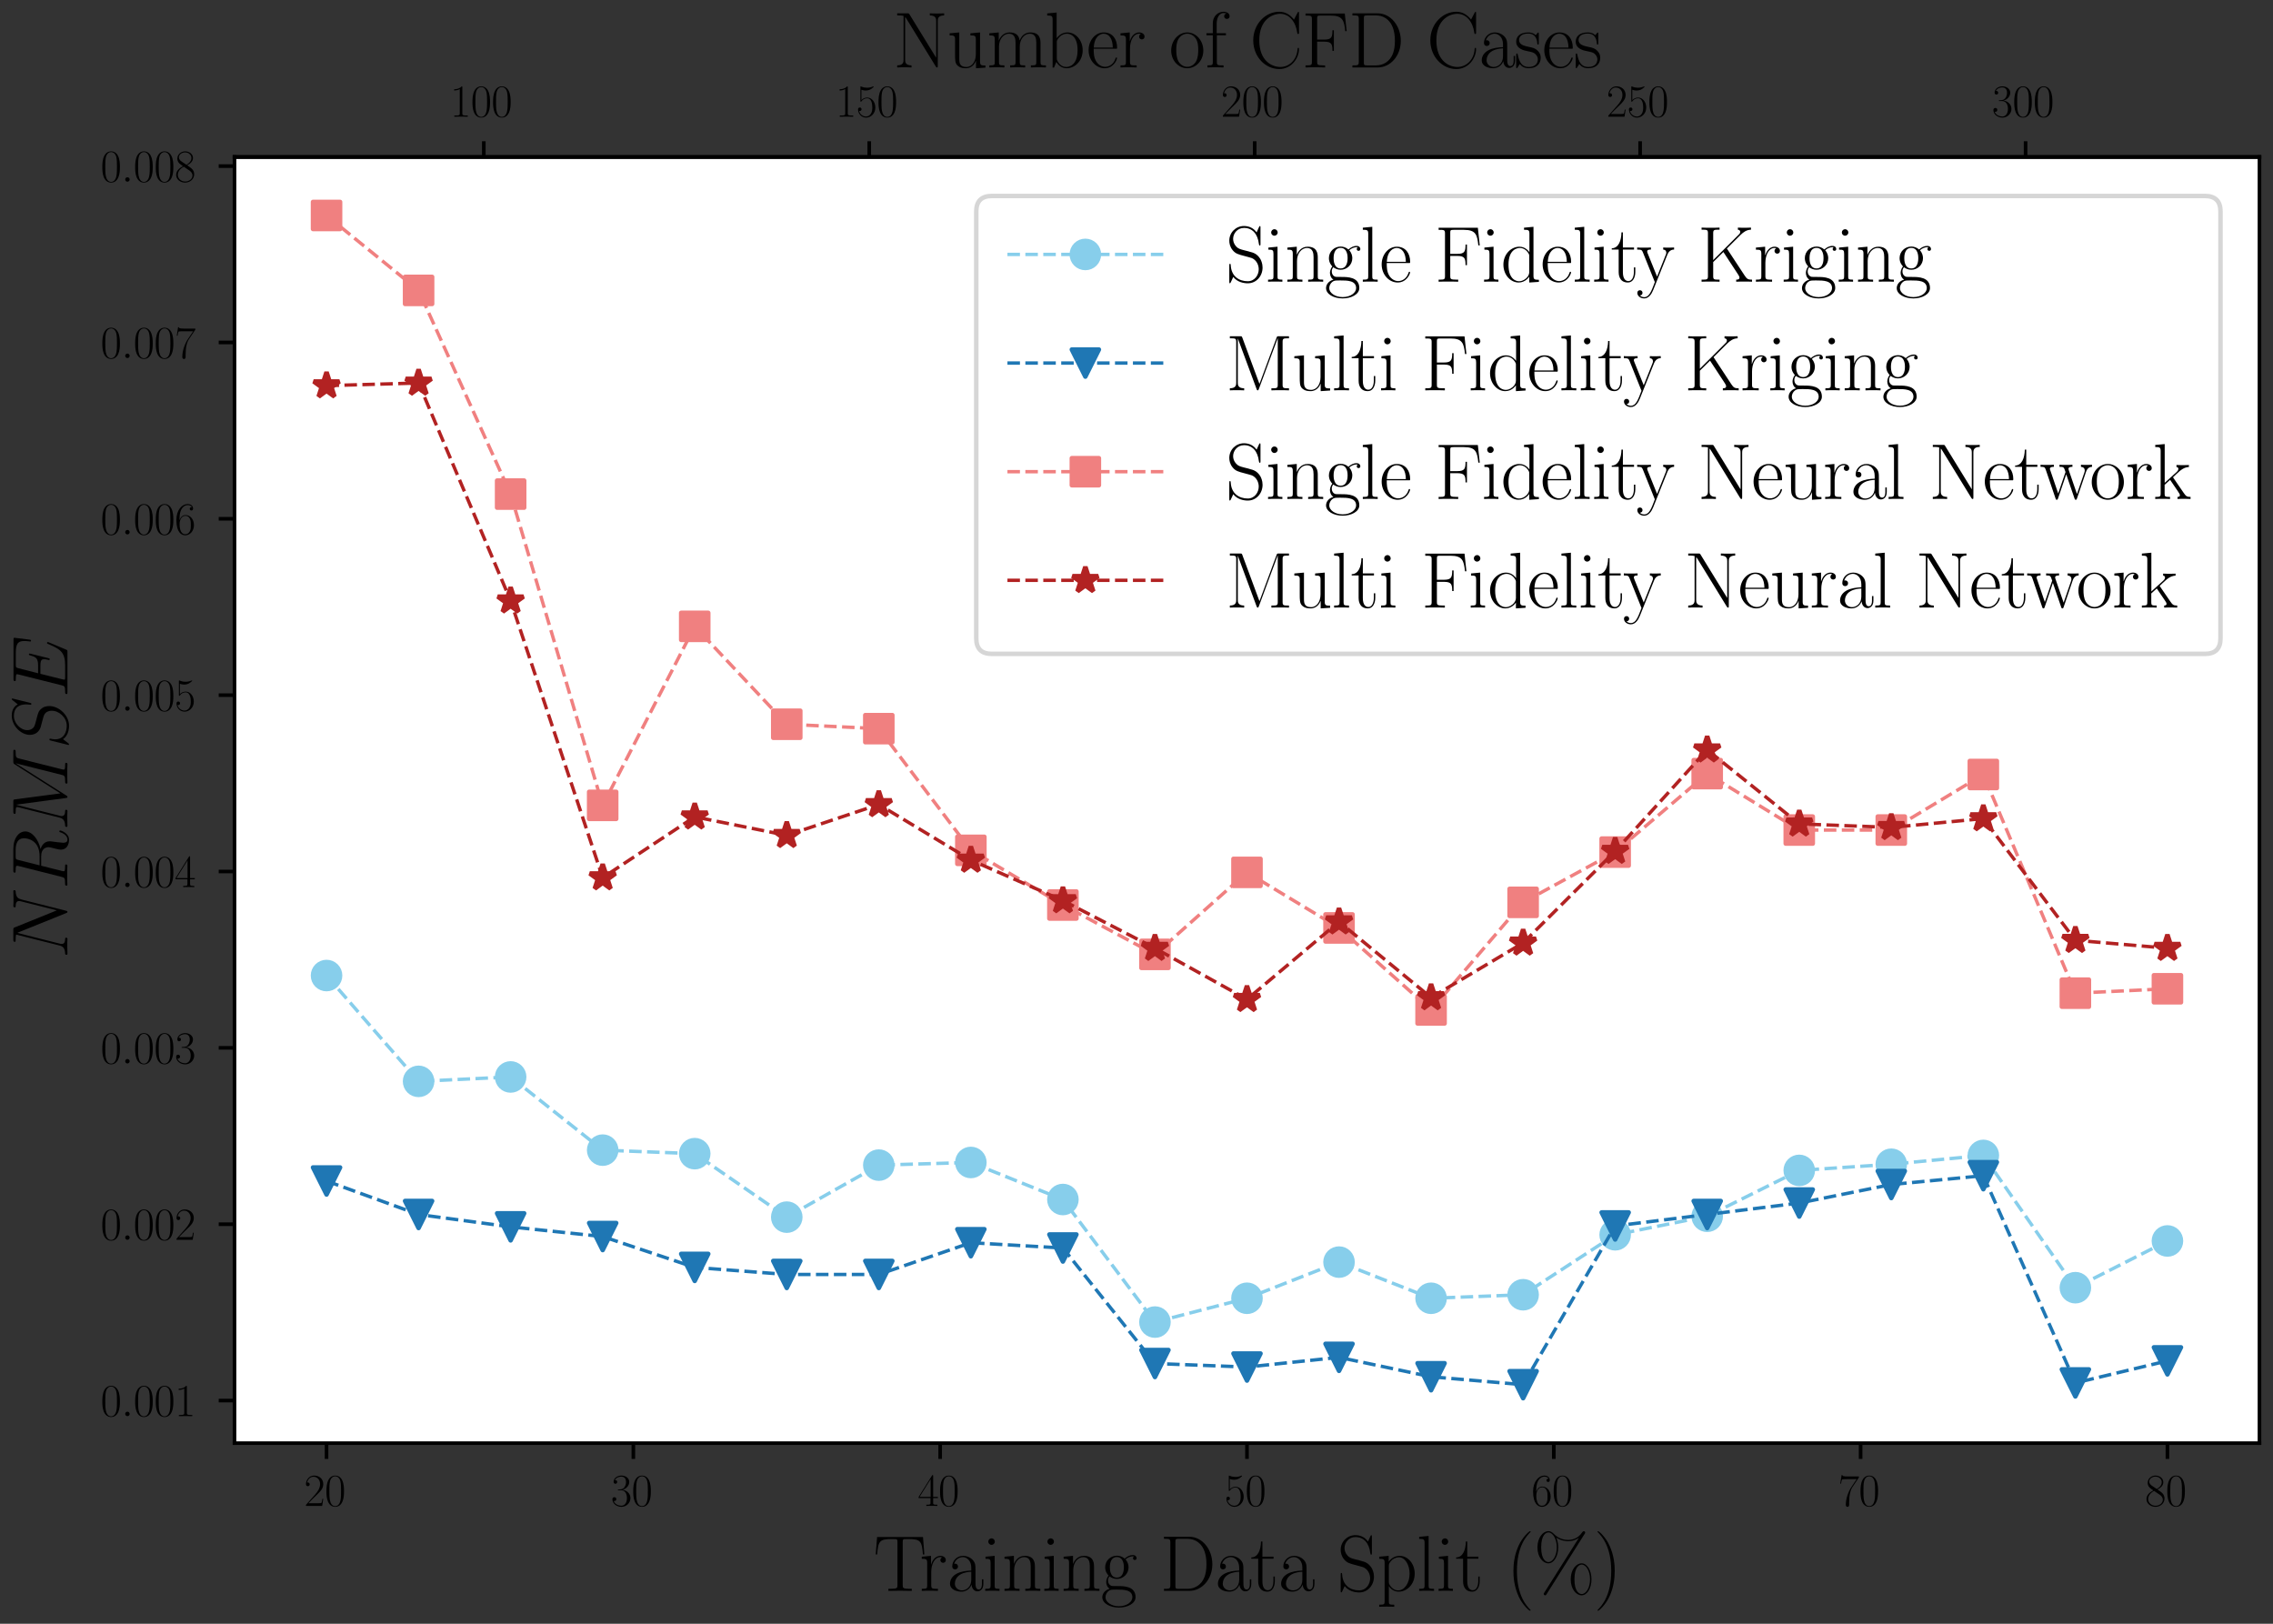 <?xml version="1.0" encoding="utf-8" standalone="no"?>
<!DOCTYPE svg PUBLIC "-//W3C//DTD SVG 1.1//EN"
  "http://www.w3.org/Graphics/SVG/1.1/DTD/svg11.dtd">
<svg height="360pt" version="1.1" viewBox="0 0 504 360" width="504pt" xmlns="http://www.w3.org/2000/svg" xmlns:xlink="http://www.w3.org/1999/xlink">
 <rect x="0" y="0" width="504" height="360" fill="#333333" stroke="none"/>
 <defs>
  <style type="text/css">*{stroke-linecap:butt;stroke-linejoin:round;}</style>
 </defs>
 <g id="figure_1">
  <g id="patch_1">
   <path d="M 0 360 
L 504 360 
L 504 0 
L 0 0 
z
" style="fill:none;"/>
  </g>
  <g id="axes_1">
   <g id="patch_2">
    <path d="M 51.997 319.959 
L 501 319.959 
L 501 34.811 
L 51.997 34.811 
z
" style="fill:#ffffff;"/>
   </g>
   <g id="line2d_1">
    <path clip-path="url(#paeab398012)" d="M 72.406 216.288 
L 92.815 239.747 
L 113.224 238.77 
L 133.634 254.996 
L 154.043 255.778 
L 174.452 269.853 
L 194.861 258.319 
L 215.271 257.733 
L 235.68 265.944 
L 256.089 293.117 
L 276.498 287.839 
L 296.907 279.824 
L 317.317 287.839 
L 337.726 287.057 
L 358.135 273.763 
L 378.544 269.658 
L 398.954 259.492 
L 419.363 258.124 
L 439.772 256.169 
L 460.181 285.493 
L 480.591 275.132 
" style="fill:none;stroke:#87ceeb;stroke-dasharray:2.775,1.2;stroke-dashoffset:0;stroke-width:0.75;"/>
    <defs>
     <path d="M 0 3 
C 0.796 3 1.559 2.684 2.121 2.121 
C 2.684 1.559 3 0.796 3 0 
C 3 -0.796 2.684 -1.559 2.121 -2.121 
C 1.559 -2.684 0.796 -3 0 -3 
C -0.796 -3 -1.559 -2.684 -2.121 -2.121 
C -2.684 -1.559 -3 -0.796 -3 0 
C -3 0.796 -2.684 1.559 -2.121 2.121 
C -1.559 2.684 -0.796 3 0 3 
z
" id="m83e0dfc2f4" style="stroke:#87ceeb;"/>
    </defs>
    <g clip-path="url(#paeab398012)">
     <use style="fill:#87ceeb;stroke:#87ceeb;" x="72.406" xlink:href="#m83e0dfc2f4" y="216.288"/>
     <use style="fill:#87ceeb;stroke:#87ceeb;" x="92.815" xlink:href="#m83e0dfc2f4" y="239.747"/>
     <use style="fill:#87ceeb;stroke:#87ceeb;" x="113.224" xlink:href="#m83e0dfc2f4" y="238.77"/>
     <use style="fill:#87ceeb;stroke:#87ceeb;" x="133.634" xlink:href="#m83e0dfc2f4" y="254.996"/>
     <use style="fill:#87ceeb;stroke:#87ceeb;" x="154.043" xlink:href="#m83e0dfc2f4" y="255.778"/>
     <use style="fill:#87ceeb;stroke:#87ceeb;" x="174.452" xlink:href="#m83e0dfc2f4" y="269.853"/>
     <use style="fill:#87ceeb;stroke:#87ceeb;" x="194.861" xlink:href="#m83e0dfc2f4" y="258.319"/>
     <use style="fill:#87ceeb;stroke:#87ceeb;" x="215.271" xlink:href="#m83e0dfc2f4" y="257.733"/>
     <use style="fill:#87ceeb;stroke:#87ceeb;" x="235.68" xlink:href="#m83e0dfc2f4" y="265.944"/>
     <use style="fill:#87ceeb;stroke:#87ceeb;" x="256.089" xlink:href="#m83e0dfc2f4" y="293.117"/>
     <use style="fill:#87ceeb;stroke:#87ceeb;" x="276.498" xlink:href="#m83e0dfc2f4" y="287.839"/>
     <use style="fill:#87ceeb;stroke:#87ceeb;" x="296.907" xlink:href="#m83e0dfc2f4" y="279.824"/>
     <use style="fill:#87ceeb;stroke:#87ceeb;" x="317.317" xlink:href="#m83e0dfc2f4" y="287.839"/>
     <use style="fill:#87ceeb;stroke:#87ceeb;" x="337.726" xlink:href="#m83e0dfc2f4" y="287.057"/>
     <use style="fill:#87ceeb;stroke:#87ceeb;" x="358.135" xlink:href="#m83e0dfc2f4" y="273.763"/>
     <use style="fill:#87ceeb;stroke:#87ceeb;" x="378.544" xlink:href="#m83e0dfc2f4" y="269.658"/>
     <use style="fill:#87ceeb;stroke:#87ceeb;" x="398.954" xlink:href="#m83e0dfc2f4" y="259.492"/>
     <use style="fill:#87ceeb;stroke:#87ceeb;" x="419.363" xlink:href="#m83e0dfc2f4" y="258.124"/>
     <use style="fill:#87ceeb;stroke:#87ceeb;" x="439.772" xlink:href="#m83e0dfc2f4" y="256.169"/>
     <use style="fill:#87ceeb;stroke:#87ceeb;" x="460.181" xlink:href="#m83e0dfc2f4" y="285.493"/>
     <use style="fill:#87ceeb;stroke:#87ceeb;" x="480.591" xlink:href="#m83e0dfc2f4" y="275.132"/>
    </g>
   </g>
   <g id="line2d_2">
    <path clip-path="url(#paeab398012)" d="M 72.406 261.838 
L 92.815 269.267 
L 113.224 272.004 
L 133.634 274.154 
L 154.043 280.997 
L 174.452 282.561 
L 194.861 282.561 
L 215.271 275.523 
L 235.68 276.696 
L 256.089 302.305 
L 276.498 303.087 
L 296.907 300.937 
L 317.317 305.238 
L 337.726 306.997 
L 358.135 271.808 
L 378.544 269.267 
L 398.954 266.726 
L 419.363 262.62 
L 439.772 260.665 
L 460.181 306.606 
L 480.591 301.719 
" style="fill:none;stroke:#1f77b4;stroke-dasharray:2.775,1.2;stroke-dashoffset:0;stroke-width:0.75;"/>
    <defs>
     <path d="M -0 3 
L 3 -3 
L -3 -3 
z
" id="m03bb348fa5" style="stroke:#1f77b4;stroke-linejoin:miter;"/>
    </defs>
    <g clip-path="url(#paeab398012)">
     <use style="fill:#1f77b4;stroke:#1f77b4;stroke-linejoin:miter;" x="72.406" xlink:href="#m03bb348fa5" y="261.838"/>
     <use style="fill:#1f77b4;stroke:#1f77b4;stroke-linejoin:miter;" x="92.815" xlink:href="#m03bb348fa5" y="269.267"/>
     <use style="fill:#1f77b4;stroke:#1f77b4;stroke-linejoin:miter;" x="113.224" xlink:href="#m03bb348fa5" y="272.004"/>
     <use style="fill:#1f77b4;stroke:#1f77b4;stroke-linejoin:miter;" x="133.634" xlink:href="#m03bb348fa5" y="274.154"/>
     <use style="fill:#1f77b4;stroke:#1f77b4;stroke-linejoin:miter;" x="154.043" xlink:href="#m03bb348fa5" y="280.997"/>
     <use style="fill:#1f77b4;stroke:#1f77b4;stroke-linejoin:miter;" x="174.452" xlink:href="#m03bb348fa5" y="282.561"/>
     <use style="fill:#1f77b4;stroke:#1f77b4;stroke-linejoin:miter;" x="194.861" xlink:href="#m03bb348fa5" y="282.561"/>
     <use style="fill:#1f77b4;stroke:#1f77b4;stroke-linejoin:miter;" x="215.271" xlink:href="#m03bb348fa5" y="275.523"/>
     <use style="fill:#1f77b4;stroke:#1f77b4;stroke-linejoin:miter;" x="235.68" xlink:href="#m03bb348fa5" y="276.696"/>
     <use style="fill:#1f77b4;stroke:#1f77b4;stroke-linejoin:miter;" x="256.089" xlink:href="#m03bb348fa5" y="302.305"/>
     <use style="fill:#1f77b4;stroke:#1f77b4;stroke-linejoin:miter;" x="276.498" xlink:href="#m03bb348fa5" y="303.087"/>
     <use style="fill:#1f77b4;stroke:#1f77b4;stroke-linejoin:miter;" x="296.907" xlink:href="#m03bb348fa5" y="300.937"/>
     <use style="fill:#1f77b4;stroke:#1f77b4;stroke-linejoin:miter;" x="317.317" xlink:href="#m03bb348fa5" y="305.238"/>
     <use style="fill:#1f77b4;stroke:#1f77b4;stroke-linejoin:miter;" x="337.726" xlink:href="#m03bb348fa5" y="306.997"/>
     <use style="fill:#1f77b4;stroke:#1f77b4;stroke-linejoin:miter;" x="358.135" xlink:href="#m03bb348fa5" y="271.808"/>
     <use style="fill:#1f77b4;stroke:#1f77b4;stroke-linejoin:miter;" x="378.544" xlink:href="#m03bb348fa5" y="269.267"/>
     <use style="fill:#1f77b4;stroke:#1f77b4;stroke-linejoin:miter;" x="398.954" xlink:href="#m03bb348fa5" y="266.726"/>
     <use style="fill:#1f77b4;stroke:#1f77b4;stroke-linejoin:miter;" x="419.363" xlink:href="#m03bb348fa5" y="262.62"/>
     <use style="fill:#1f77b4;stroke:#1f77b4;stroke-linejoin:miter;" x="439.772" xlink:href="#m03bb348fa5" y="260.665"/>
     <use style="fill:#1f77b4;stroke:#1f77b4;stroke-linejoin:miter;" x="460.181" xlink:href="#m03bb348fa5" y="306.606"/>
     <use style="fill:#1f77b4;stroke:#1f77b4;stroke-linejoin:miter;" x="480.591" xlink:href="#m03bb348fa5" y="301.719"/>
    </g>
   </g>
   <g id="line2d_3">
    <path clip-path="url(#paeab398012)" d="M 72.406 47.772 
L 92.815 64.389 
L 113.224 109.548 
L 133.634 178.558 
L 154.043 138.873 
L 174.452 160.572 
L 194.861 161.55 
L 215.271 188.528 
L 235.68 200.649 
L 256.089 211.596 
L 276.498 193.415 
L 296.907 205.731 
L 317.317 223.912 
L 337.726 200.062 
L 358.135 188.919 
L 378.544 171.52 
L 398.954 184.032 
L 419.363 184.032 
L 439.772 171.715 
L 460.181 220.198 
L 480.591 219.221 
" style="fill:none;stroke:#f08080;stroke-dasharray:2.775,1.2;stroke-dashoffset:0;stroke-width:0.75;"/>
    <defs>
     <path d="M -3 3 
L 3 3 
L 3 -3 
L -3 -3 
z
" id="m228e0b4b65" style="stroke:#f08080;stroke-linejoin:miter;"/>
    </defs>
    <g clip-path="url(#paeab398012)">
     <use style="fill:#f08080;stroke:#f08080;stroke-linejoin:miter;" x="72.406" xlink:href="#m228e0b4b65" y="47.772"/>
     <use style="fill:#f08080;stroke:#f08080;stroke-linejoin:miter;" x="92.815" xlink:href="#m228e0b4b65" y="64.389"/>
     <use style="fill:#f08080;stroke:#f08080;stroke-linejoin:miter;" x="113.224" xlink:href="#m228e0b4b65" y="109.548"/>
     <use style="fill:#f08080;stroke:#f08080;stroke-linejoin:miter;" x="133.634" xlink:href="#m228e0b4b65" y="178.558"/>
     <use style="fill:#f08080;stroke:#f08080;stroke-linejoin:miter;" x="154.043" xlink:href="#m228e0b4b65" y="138.873"/>
     <use style="fill:#f08080;stroke:#f08080;stroke-linejoin:miter;" x="174.452" xlink:href="#m228e0b4b65" y="160.572"/>
     <use style="fill:#f08080;stroke:#f08080;stroke-linejoin:miter;" x="194.861" xlink:href="#m228e0b4b65" y="161.55"/>
     <use style="fill:#f08080;stroke:#f08080;stroke-linejoin:miter;" x="215.271" xlink:href="#m228e0b4b65" y="188.528"/>
     <use style="fill:#f08080;stroke:#f08080;stroke-linejoin:miter;" x="235.68" xlink:href="#m228e0b4b65" y="200.649"/>
     <use style="fill:#f08080;stroke:#f08080;stroke-linejoin:miter;" x="256.089" xlink:href="#m228e0b4b65" y="211.596"/>
     <use style="fill:#f08080;stroke:#f08080;stroke-linejoin:miter;" x="276.498" xlink:href="#m228e0b4b65" y="193.415"/>
     <use style="fill:#f08080;stroke:#f08080;stroke-linejoin:miter;" x="296.907" xlink:href="#m228e0b4b65" y="205.731"/>
     <use style="fill:#f08080;stroke:#f08080;stroke-linejoin:miter;" x="317.317" xlink:href="#m228e0b4b65" y="223.912"/>
     <use style="fill:#f08080;stroke:#f08080;stroke-linejoin:miter;" x="337.726" xlink:href="#m228e0b4b65" y="200.062"/>
     <use style="fill:#f08080;stroke:#f08080;stroke-linejoin:miter;" x="358.135" xlink:href="#m228e0b4b65" y="188.919"/>
     <use style="fill:#f08080;stroke:#f08080;stroke-linejoin:miter;" x="378.544" xlink:href="#m228e0b4b65" y="171.52"/>
     <use style="fill:#f08080;stroke:#f08080;stroke-linejoin:miter;" x="398.954" xlink:href="#m228e0b4b65" y="184.032"/>
     <use style="fill:#f08080;stroke:#f08080;stroke-linejoin:miter;" x="419.363" xlink:href="#m228e0b4b65" y="184.032"/>
     <use style="fill:#f08080;stroke:#f08080;stroke-linejoin:miter;" x="439.772" xlink:href="#m228e0b4b65" y="171.715"/>
     <use style="fill:#f08080;stroke:#f08080;stroke-linejoin:miter;" x="460.181" xlink:href="#m228e0b4b65" y="220.198"/>
     <use style="fill:#f08080;stroke:#f08080;stroke-linejoin:miter;" x="480.591" xlink:href="#m228e0b4b65" y="219.221"/>
    </g>
   </g>
   <g id="line2d_4">
    <path clip-path="url(#paeab398012)" d="M 72.406 85.503 
L 92.815 84.916 
L 113.224 133.203 
L 133.634 194.588 
L 154.043 181.099 
L 174.452 185.205 
L 194.861 178.362 
L 215.271 190.678 
L 235.68 199.671 
L 256.089 210.228 
L 276.498 221.566 
L 296.907 204.363 
L 317.317 221.175 
L 337.726 209.055 
L 358.135 188.723 
L 378.544 166.242 
L 398.954 182.663 
L 419.363 183.445 
L 439.772 181.49 
L 460.181 208.468 
L 480.591 210.228 
" style="fill:none;stroke:#b22222;stroke-dasharray:2.775,1.2;stroke-dashoffset:0;stroke-width:0.75;"/>
    <defs>
     <path d="M 0 -3 
L -0.674 -0.927 
L -2.853 -0.927 
L -1.09 0.354 
L -1.763 2.427 
L -0 1.146 
L 1.763 2.427 
L 1.09 0.354 
L 2.853 -0.927 
L 0.674 -0.927 
z
" id="m78a33f5750" style="stroke:#b22222;stroke-linejoin:bevel;"/>
    </defs>
    <g clip-path="url(#paeab398012)">
     <use style="fill:#b22222;stroke:#b22222;stroke-linejoin:bevel;" x="72.406" xlink:href="#m78a33f5750" y="85.503"/>
     <use style="fill:#b22222;stroke:#b22222;stroke-linejoin:bevel;" x="92.815" xlink:href="#m78a33f5750" y="84.916"/>
     <use style="fill:#b22222;stroke:#b22222;stroke-linejoin:bevel;" x="113.224" xlink:href="#m78a33f5750" y="133.203"/>
     <use style="fill:#b22222;stroke:#b22222;stroke-linejoin:bevel;" x="133.634" xlink:href="#m78a33f5750" y="194.588"/>
     <use style="fill:#b22222;stroke:#b22222;stroke-linejoin:bevel;" x="154.043" xlink:href="#m78a33f5750" y="181.099"/>
     <use style="fill:#b22222;stroke:#b22222;stroke-linejoin:bevel;" x="174.452" xlink:href="#m78a33f5750" y="185.205"/>
     <use style="fill:#b22222;stroke:#b22222;stroke-linejoin:bevel;" x="194.861" xlink:href="#m78a33f5750" y="178.362"/>
     <use style="fill:#b22222;stroke:#b22222;stroke-linejoin:bevel;" x="215.271" xlink:href="#m78a33f5750" y="190.678"/>
     <use style="fill:#b22222;stroke:#b22222;stroke-linejoin:bevel;" x="235.68" xlink:href="#m78a33f5750" y="199.671"/>
     <use style="fill:#b22222;stroke:#b22222;stroke-linejoin:bevel;" x="256.089" xlink:href="#m78a33f5750" y="210.228"/>
     <use style="fill:#b22222;stroke:#b22222;stroke-linejoin:bevel;" x="276.498" xlink:href="#m78a33f5750" y="221.566"/>
     <use style="fill:#b22222;stroke:#b22222;stroke-linejoin:bevel;" x="296.907" xlink:href="#m78a33f5750" y="204.363"/>
     <use style="fill:#b22222;stroke:#b22222;stroke-linejoin:bevel;" x="317.317" xlink:href="#m78a33f5750" y="221.175"/>
     <use style="fill:#b22222;stroke:#b22222;stroke-linejoin:bevel;" x="337.726" xlink:href="#m78a33f5750" y="209.055"/>
     <use style="fill:#b22222;stroke:#b22222;stroke-linejoin:bevel;" x="358.135" xlink:href="#m78a33f5750" y="188.723"/>
     <use style="fill:#b22222;stroke:#b22222;stroke-linejoin:bevel;" x="378.544" xlink:href="#m78a33f5750" y="166.242"/>
     <use style="fill:#b22222;stroke:#b22222;stroke-linejoin:bevel;" x="398.954" xlink:href="#m78a33f5750" y="182.663"/>
     <use style="fill:#b22222;stroke:#b22222;stroke-linejoin:bevel;" x="419.363" xlink:href="#m78a33f5750" y="183.445"/>
     <use style="fill:#b22222;stroke:#b22222;stroke-linejoin:bevel;" x="439.772" xlink:href="#m78a33f5750" y="181.49"/>
     <use style="fill:#b22222;stroke:#b22222;stroke-linejoin:bevel;" x="460.181" xlink:href="#m78a33f5750" y="208.468"/>
     <use style="fill:#b22222;stroke:#b22222;stroke-linejoin:bevel;" x="480.591" xlink:href="#m78a33f5750" y="210.228"/>
    </g>
   </g>
   <g id="axes_2">
    <g id="patch_3">
     <path d="M 51.997 34.811 
L 501 34.811 
L 501 34.811 
L 51.997 34.811 
z
" style="fill:#ffffff;"/>
    </g>
    <g id="matplotlib.axis_1">
     <g id="xtick_1">
      <g id="line2d_5">
       <defs>
        <path d="M 0 0 
L 0 -3.5 
" id="mde75c8bd11" style="stroke:#000000;stroke-width:0.8;"/>
       </defs>
       <g>
        <use style="stroke:#000000;stroke-width:0.8;" x="107.276" xlink:href="#mde75c8bd11" y="34.811"/>
       </g>
      </g>
      <g id="text_1">
       <!-- $\mathdefault{100}$ -->
       <g transform="translate(99.804 25.874)scale(0.1 -0.1)">
        <defs>
         <path d="M 1702 4083 
C 1702 4217 1696 4224 1606 4224 
C 1357 3927 979 3833 621 3820 
C 602 3820 570 3820 563 3808 
C 557 3795 557 3782 557 3648 
C 755 3648 1088 3686 1344 3839 
L 1344 467 
C 1344 243 1331 166 781 166 
L 589 166 
L 589 0 
C 896 6 1216 12 1523 12 
C 1830 12 2150 6 2458 0 
L 2458 166 
L 2266 166 
C 1715 166 1702 236 1702 467 
L 1702 4083 
z
" id="CMR17-31" transform="scale(0.016)"/>
         <path d="M 2688 2038 
C 2688 2430 2682 3099 2413 3613 
C 2176 4063 1798 4224 1466 4224 
C 1158 4224 768 4082 525 3620 
C 269 3137 243 2539 243 2038 
C 243 1671 250 1112 448 623 
C 723 -39 1216 -128 1466 -128 
C 1760 -128 2208 -7 2470 604 
C 2662 1048 2688 1568 2688 2038 
z
M 1466 -26 
C 1056 -26 813 328 723 816 
C 653 1196 653 1749 653 2109 
C 653 2604 653 3015 736 3407 
C 858 3954 1216 4121 1466 4121 
C 1728 4121 2067 3947 2189 3420 
C 2272 3054 2278 2623 2278 2109 
C 2278 1691 2278 1176 2202 797 
C 2067 96 1690 -26 1466 -26 
z
" id="CMR17-30" transform="scale(0.016)"/>
        </defs>
        <use transform="scale(0.996)" xlink:href="#CMR17-31"/>
        <use transform="translate(45.69 0)scale(0.996)" xlink:href="#CMR17-30"/>
        <use transform="translate(91.381 0)scale(0.996)" xlink:href="#CMR17-30"/>
       </g>
      </g>
     </g>
     <g id="xtick_2">
      <g id="line2d_6">
       <g>
        <use style="stroke:#000000;stroke-width:0.8;" x="192.742" xlink:href="#mde75c8bd11" y="34.811"/>
       </g>
      </g>
      <g id="text_2">
       <!-- $\mathdefault{150}$ -->
       <g transform="translate(185.27 25.874)scale(0.1 -0.1)">
        <defs>
         <path d="M 730 3750 
C 794 3724 1056 3641 1325 3641 
C 1920 3641 2246 3961 2432 4140 
C 2432 4191 2432 4224 2394 4224 
C 2387 4224 2374 4224 2323 4198 
C 2099 4102 1837 4032 1517 4032 
C 1325 4032 1037 4055 723 4191 
C 653 4224 640 4224 634 4224 
C 602 4224 595 4217 595 4090 
L 595 2231 
C 595 2113 595 2080 659 2080 
C 691 2080 704 2093 736 2139 
C 941 2435 1222 2560 1542 2560 
C 1766 2560 2246 2415 2246 1293 
C 2246 1087 2246 716 2054 422 
C 1894 159 1645 25 1370 25 
C 947 25 518 319 403 812 
C 429 806 480 793 506 793 
C 589 793 749 838 749 1036 
C 749 1209 627 1280 506 1280 
C 358 1280 262 1190 262 1011 
C 262 454 704 -128 1382 -128 
C 2042 -128 2669 441 2669 1267 
C 2669 2054 2170 2662 1549 2662 
C 1222 2662 947 2540 730 2304 
L 730 3750 
z
" id="CMR17-35" transform="scale(0.016)"/>
        </defs>
        <use transform="scale(0.996)" xlink:href="#CMR17-31"/>
        <use transform="translate(45.69 0)scale(0.996)" xlink:href="#CMR17-35"/>
        <use transform="translate(91.381 0)scale(0.996)" xlink:href="#CMR17-30"/>
       </g>
      </g>
     </g>
     <g id="xtick_3">
      <g id="line2d_7">
       <g>
        <use style="stroke:#000000;stroke-width:0.8;" x="278.208" xlink:href="#mde75c8bd11" y="34.811"/>
       </g>
      </g>
      <g id="text_3">
       <!-- $\mathdefault{200}$ -->
       <g transform="translate(270.736 25.874)scale(0.1 -0.1)">
        <defs>
         <path d="M 2669 990 
L 2554 990 
C 2490 537 2438 460 2413 422 
C 2381 371 1920 371 1830 371 
L 602 371 
C 832 620 1280 1073 1824 1596 
C 2214 1966 2669 2400 2669 3033 
C 2669 3788 2067 4224 1395 4224 
C 691 4224 262 3603 262 3027 
C 262 2777 448 2745 525 2745 
C 589 2745 781 2783 781 3007 
C 781 3206 614 3264 525 3264 
C 486 3264 448 3257 422 3244 
C 544 3788 915 4057 1306 4057 
C 1862 4057 2227 3616 2227 3033 
C 2227 2477 1901 1998 1536 1583 
L 262 147 
L 262 0 
L 2515 0 
L 2669 990 
z
" id="CMR17-32" transform="scale(0.016)"/>
        </defs>
        <use transform="scale(0.996)" xlink:href="#CMR17-32"/>
        <use transform="translate(45.69 0)scale(0.996)" xlink:href="#CMR17-30"/>
        <use transform="translate(91.381 0)scale(0.996)" xlink:href="#CMR17-30"/>
       </g>
      </g>
     </g>
     <g id="xtick_4">
      <g id="line2d_8">
       <g>
        <use style="stroke:#000000;stroke-width:0.8;" x="363.673" xlink:href="#mde75c8bd11" y="34.811"/>
       </g>
      </g>
      <g id="text_4">
       <!-- $\mathdefault{250}$ -->
       <g transform="translate(356.201 25.874)scale(0.1 -0.1)">
        <use transform="scale(0.996)" xlink:href="#CMR17-32"/>
        <use transform="translate(45.69 0)scale(0.996)" xlink:href="#CMR17-35"/>
        <use transform="translate(91.381 0)scale(0.996)" xlink:href="#CMR17-30"/>
       </g>
      </g>
     </g>
     <g id="xtick_5">
      <g id="line2d_9">
       <g>
        <use style="stroke:#000000;stroke-width:0.8;" x="449.139" xlink:href="#mde75c8bd11" y="34.811"/>
       </g>
      </g>
      <g id="text_5">
       <!-- $\mathdefault{300}$ -->
       <g transform="translate(441.667 25.874)scale(0.1 -0.1)">
        <defs>
         <path d="M 1414 2176 
C 1984 2176 2234 1673 2234 1094 
C 2234 322 1824 25 1453 25 
C 1114 25 563 193 390 691 
C 422 678 454 678 486 678 
C 640 678 755 780 755 947 
C 755 1132 614 1216 486 1216 
C 378 1216 211 1164 211 927 
C 211 335 787 -128 1466 -128 
C 2176 -128 2720 432 2720 1087 
C 2720 1718 2208 2176 1600 2246 
C 2086 2347 2554 2776 2554 3353 
C 2554 3856 2048 4224 1472 4224 
C 890 4224 378 3862 378 3347 
C 378 3123 544 3084 627 3084 
C 762 3084 877 3167 877 3334 
C 877 3500 762 3584 627 3584 
C 602 3584 570 3584 544 3571 
C 730 3999 1235 4076 1459 4076 
C 1683 4076 2106 3966 2106 3347 
C 2106 3167 2080 2851 1862 2574 
C 1670 2329 1453 2316 1242 2297 
C 1210 2297 1062 2284 1037 2284 
C 992 2278 966 2272 966 2227 
C 966 2182 973 2176 1101 2176 
L 1414 2176 
z
" id="CMR17-33" transform="scale(0.016)"/>
        </defs>
        <use transform="scale(0.996)" xlink:href="#CMR17-33"/>
        <use transform="translate(45.69 0)scale(0.996)" xlink:href="#CMR17-30"/>
        <use transform="translate(91.381 0)scale(0.996)" xlink:href="#CMR17-30"/>
       </g>
      </g>
     </g>
     <g id="text_6">
      <!-- Number of CFD Cases -->
      <g transform="translate(198.037 14.955)scale(0.173 -0.173)">
       <defs>
        <path d="M 1312 4275 
C 1267 4345 1261 4352 1139 4352 
L 326 4352 
L 326 4185 
L 448 4185 
C 704 4185 819 4153 838 4147 
L 838 624 
C 838 465 838 166 326 166 
L 326 0 
C 474 12 742 12 902 12 
C 1062 12 1331 12 1478 0 
L 1478 166 
C 966 166 966 465 966 624 
L 966 4057 
C 1011 4019 1011 4007 1056 3943 
L 3430 76 
C 3475 0 3494 0 3526 0 
C 3590 0 3590 19 3590 140 
L 3590 3726 
C 3590 3885 3590 4185 4102 4185 
L 4102 4352 
C 3955 4339 3686 4339 3526 4339 
C 3366 4339 3098 4339 2950 4352 
L 2950 4185 
C 3462 4185 3462 3885 3462 3726 
L 3462 777 
L 1312 4275 
z
" id="CMR17-4e" transform="scale(0.016)"/>
        <path d="M 1882 2745 
L 1882 2579 
C 2259 2579 2317 2540 2317 2229 
L 2317 1053 
C 2317 510 2029 38 1555 38 
C 1030 38 986 355 986 691 
L 986 2816 
L 211 2745 
L 211 2579 
C 467 2579 640 2579 646 2320 
L 646 1079 
C 646 646 646 368 813 187 
C 896 103 1056 -64 1517 -64 
C 2061 -64 2272 400 2323 536 
L 2330 536 
L 2330 -64 
L 3091 -13 
L 3091 154 
C 2714 154 2656 193 2656 503 
L 2656 2816 
L 1882 2745 
z
" id="CMR17-75" transform="scale(0.016)"/>
        <path d="M 4326 1954 
C 4326 2276 4269 2816 3507 2816 
C 3072 2816 2771 2520 2656 2173 
L 2650 2173 
C 2573 2700 2195 2816 1837 2816 
C 1331 2816 1069 2424 973 2166 
L 966 2166 
L 966 2816 
L 211 2745 
L 211 2578 
C 589 2578 646 2540 646 2231 
L 646 443 
C 646 198 621 166 211 166 
L 211 0 
C 365 12 646 12 813 12 
C 979 12 1267 12 1421 0 
L 1421 166 
C 1011 166 986 192 986 443 
L 986 1678 
C 986 2269 1344 2713 1792 2713 
C 2266 2713 2317 2289 2317 1980 
L 2317 443 
C 2317 198 2291 166 1882 166 
L 1882 0 
C 2035 12 2317 12 2483 12 
C 2650 12 2938 12 3091 0 
L 3091 166 
C 2682 166 2656 192 2656 443 
L 2656 1678 
C 2656 2269 3014 2713 3462 2713 
C 3936 2713 3987 2289 3987 1980 
L 3987 443 
C 3987 198 3962 166 3552 166 
L 3552 0 
C 3706 12 3987 12 4154 12 
C 4320 12 4608 12 4762 0 
L 4762 166 
C 4352 166 4326 192 4326 443 
L 4326 1954 
z
" id="CMR17-6d" transform="scale(0.016)"/>
        <path d="M 960 4416 
L 198 4345 
L 198 4179 
C 576 4179 634 4141 634 3843 
L 634 -13 
L 749 -13 
L 934 445 
C 1120 141 1395 -64 1766 -64 
C 2406 -64 3053 503 3053 1382 
C 3053 2209 2477 2816 1830 2816 
C 1434 2816 1152 2603 960 2351 
L 960 4416 
z
M 973 2022 
C 973 2138 973 2157 1062 2293 
C 1312 2681 1670 2713 1792 2713 
C 1984 2713 2643 2610 2643 1388 
C 2643 109 1888 38 1734 38 
C 1536 38 1248 115 1043 490 
C 973 613 973 626 973 742 
L 973 2022 
z
" id="CMR17-62" transform="scale(0.016)"/>
        <path d="M 2438 1503 
C 2464 1529 2464 1542 2464 1606 
C 2464 2251 2118 2816 1389 2816 
C 710 2816 173 2175 173 1394 
C 173 554 781 -64 1459 -64 
C 2176 -64 2458 619 2458 755 
C 2458 800 2419 800 2406 800 
C 2362 800 2355 787 2330 709 
C 2189 270 1837 51 1504 51 
C 1229 51 954 206 781 490 
C 582 819 582 1200 582 1503 
L 2438 1503 
z
M 589 1600 
C 634 2511 1126 2713 1382 2713 
C 1818 2713 2112 2308 2118 1600 
L 589 1600 
z
" id="CMR17-65" transform="scale(0.016)"/>
        <path d="M 960 1517 
C 960 2134 1222 2713 1702 2713 
C 1747 2713 1792 2707 1837 2687 
C 1837 2687 1696 2642 1696 2475 
C 1696 2321 1818 2257 1914 2257 
C 1990 2257 2131 2302 2131 2482 
C 2131 2687 1926 2816 1709 2816 
C 1222 2816 1011 2340 947 2115 
L 941 2115 
L 941 2816 
L 198 2745 
L 198 2578 
C 576 2578 634 2540 634 2231 
L 634 443 
C 634 198 608 166 198 166 
L 198 0 
C 352 12 646 12 813 12 
C 998 12 1325 12 1498 0 
L 1498 166 
C 1037 166 960 166 960 455 
L 960 1517 
z
" id="CMR17-72" transform="scale(0.016)"/>
        <path d="M 2758 1356 
C 2758 2176 2163 2816 1466 2816 
C 768 2816 173 2176 173 1356 
C 173 550 768 -64 1466 -64 
C 2163 -64 2758 550 2758 1356 
z
M 1466 51 
C 1165 51 909 230 762 480 
C 602 768 582 1126 582 1408 
C 582 1676 595 2009 762 2297 
C 890 2508 1139 2713 1466 2713 
C 1754 2713 1997 2553 2150 2329 
C 2349 2028 2349 1606 2349 1408 
C 2349 1158 2336 774 2163 467 
C 1984 172 1709 51 1466 51 
z
" id="CMR17-6f" transform="scale(0.016)"/>
        <path d="M 979 2585 
L 1709 2585 
L 1709 2752 
L 966 2752 
L 966 3539 
C 966 4076 1235 4377 1510 4377 
C 1594 4377 1690 4363 1754 4339 
C 1702 4326 1568 4281 1568 4121 
C 1568 3955 1696 3904 1786 3904 
C 1875 3904 2003 3955 2003 4121 
C 2003 4353 1773 4480 1517 4480 
C 1152 4480 653 4211 653 3526 
L 653 2752 
L 141 2752 
L 141 2585 
L 653 2585 
L 653 441 
C 653 198 627 166 218 166 
L 218 0 
C 371 12 666 12 832 12 
C 1018 12 1344 12 1517 0 
L 1517 166 
C 1056 166 979 166 979 454 
L 979 2585 
z
" id="CMR17-66" transform="scale(0.016)"/>
        <path d="M 3974 4351 
C 3974 4467 3968 4473 3930 4473 
C 3904 4473 3898 4467 3853 4390 
L 3571 3849 
C 3258 4249 2874 4480 2381 4480 
C 1286 4480 294 3507 294 2179 
C 294 837 1286 -128 2387 -128 
C 3366 -128 3974 741 3974 1482 
C 3974 1547 3974 1573 3917 1573 
C 3866 1573 3866 1553 3859 1495 
C 3808 592 3168 38 2477 38 
C 1824 38 781 502 781 2179 
C 781 3862 1843 4313 2464 4313 
C 3187 4313 3712 3681 3834 2785 
C 3846 2707 3846 2695 3904 2695 
C 3974 2695 3974 2707 3974 2824 
L 3974 4351 
z
" id="CMR17-43" transform="scale(0.016)"/>
        <path d="M 3482 4339 
L 326 4339 
L 326 4172 
C 768 4172 838 4172 838 3883 
L 838 450 
C 838 166 768 166 326 166 
L 326 0 
C 512 12 870 12 1069 12 
C 1331 12 1638 12 1901 0 
L 1901 166 
L 1760 166 
C 1274 166 1261 229 1261 456 
L 1261 2073 
L 1837 2073 
C 2432 2073 2490 1865 2490 1334 
L 2605 1334 
L 2605 2991 
L 2490 2991 
C 2490 2451 2432 2240 1837 2240 
L 1261 2240 
L 1261 3922 
C 1261 4140 1274 4172 1530 4172 
L 2355 4172 
C 3322 4172 3430 3774 3520 2920 
L 3635 2920 
L 3482 4339 
z
" id="CMR17-46" transform="scale(0.016)"/>
        <path d="M 333 4352 
L 333 4185 
C 774 4185 845 4185 845 3898 
L 845 453 
C 845 166 774 166 333 166 
L 333 0 
L 2368 0 
C 3398 0 4224 943 4224 2140 
C 4224 3344 3411 4352 2368 4352 
L 333 4352 
z
M 1523 166 
C 1267 166 1254 198 1254 414 
L 1254 3936 
C 1254 4153 1267 4185 1523 4185 
L 2240 4185 
C 2771 4185 3750 3873 3750 2140 
C 3750 1242 3488 879 3366 707 
C 3213 510 2848 166 2240 166 
L 1523 166 
z
" id="CMR17-44" transform="scale(0.016)"/>
        <path d="M 2304 1656 
C 2304 2048 2304 2275 2035 2534 
C 1798 2751 1523 2816 1306 2816 
C 800 2816 435 2408 435 1977 
C 435 1740 627 1728 666 1728 
C 749 1728 896 1779 896 1958 
C 896 2118 774 2188 666 2188 
C 640 2188 608 2182 589 2176 
C 723 2594 1069 2713 1293 2713 
C 1613 2713 1965 2421 1965 1875 
L 1965 1632 
C 1587 1619 1133 1568 774 1373 
C 371 1147 256 822 256 576 
C 256 77 832 -64 1171 -64 
C 1523 -64 1850 135 1990 505 
C 2003 219 2182 -39 2464 -39 
C 2598 -39 2938 51 2938 563 
L 2938 926 
L 2822 926 
L 2822 557 
C 2822 161 2650 109 2566 109 
C 2304 109 2304 446 2304 732 
L 2304 1656 
z
M 1965 887 
C 1965 323 1568 38 1216 38 
C 896 38 646 278 646 576 
C 646 771 730 1114 1101 1322 
C 1408 1497 1760 1523 1965 1536 
L 1965 887 
z
" id="CMR17-61" transform="scale(0.016)"/>
        <path d="M 1978 2688 
C 1978 2803 1971 2809 1933 2809 
C 1907 2809 1901 2803 1824 2707 
C 1805 2681 1747 2617 1728 2592 
C 1523 2809 1235 2816 1126 2816 
C 416 2816 160 2444 160 2073 
C 160 1497 813 1363 998 1324 
C 1402 1241 1542 1216 1677 1100 
C 1760 1024 1901 883 1901 652 
C 1901 384 1747 38 1158 38 
C 602 38 403 460 288 1024 
C 269 1113 269 1120 218 1120 
C 166 1120 160 1113 160 985 
L 160 64 
C 160 -52 166 -58 205 -58 
C 237 -58 243 -52 275 0 
C 314 57 410 211 448 275 
C 576 102 800 -64 1158 -64 
C 1792 -64 2131 281 2131 780 
C 2131 1107 1958 1280 1875 1356 
C 1683 1555 1459 1600 1190 1651 
C 838 1728 390 1817 390 2208 
C 390 2374 480 2726 1126 2726 
C 1811 2726 1850 2086 1862 1881 
C 1869 1849 1901 1843 1920 1843 
C 1978 1843 1978 1862 1978 1971 
L 1978 2688 
z
" id="CMR17-73" transform="scale(0.016)"/>
       </defs>
       <use transform="scale(0.996)" xlink:href="#CMR17-4e"/>
       <use transform="translate(69.072 0)scale(0.996)" xlink:href="#CMR17-75"/>
       <use transform="translate(119.968 0)scale(0.996)" xlink:href="#CMR17-6d"/>
       <use transform="translate(194.285 0)scale(0.996)" xlink:href="#CMR17-62"/>
       <use transform="translate(247.783 0)scale(0.996)" xlink:href="#CMR17-65"/>
       <use transform="translate(288.268 0)scale(0.996)" xlink:href="#CMR17-72"/>
       <use transform="translate(353.625 0)scale(0.996)" xlink:href="#CMR17-6f"/>
       <use transform="translate(399.316 0)scale(0.996)" xlink:href="#CMR17-66"/>
       <use transform="translate(456.865 0)scale(0.996)" xlink:href="#CMR17-43"/>
       <use transform="translate(523.375 0)scale(0.996)" xlink:href="#CMR17-46"/>
       <use transform="translate(583.359 0)scale(0.996)" xlink:href="#CMR17-44"/>
       <use transform="translate(683.828 0)scale(0.996)" xlink:href="#CMR17-43"/>
       <use transform="translate(750.338 0)scale(0.996)" xlink:href="#CMR17-61"/>
       <use transform="translate(796.029 0)scale(0.996)" xlink:href="#CMR17-73"/>
       <use transform="translate(831.83 0)scale(0.996)" xlink:href="#CMR17-65"/>
       <use transform="translate(872.316 0)scale(0.996)" xlink:href="#CMR17-73"/>
      </g>
     </g>
    </g>
    <g id="matplotlib.axis_2"/>
    <g id="patch_4">
     <path d="M 51.997 34.811 
L 501 34.811 
" style="fill:none;stroke:#000000;stroke-linecap:square;stroke-linejoin:miter;stroke-width:0.8;"/>
    </g>
   </g>
   <g id="matplotlib.axis_3">
    <g id="xtick_6">
     <g id="line2d_10">
      <defs>
       <path d="M 0 0 
L 0 3.5 
" id="m34d9ca33fe" style="stroke:#000000;stroke-width:0.8;"/>
      </defs>
      <g>
       <use style="stroke:#000000;stroke-width:0.8;" x="72.406" xlink:href="#m34d9ca33fe" y="319.959"/>
      </g>
     </g>
     <g id="text_7">
      <!-- $\mathdefault{20}$ -->
      <g transform="translate(67.425 333.877)scale(0.1 -0.1)">
       <use transform="scale(0.996)" xlink:href="#CMR17-32"/>
       <use transform="translate(45.69 0)scale(0.996)" xlink:href="#CMR17-30"/>
      </g>
     </g>
    </g>
    <g id="xtick_7">
     <g id="line2d_11">
      <g>
       <use style="stroke:#000000;stroke-width:0.8;" x="140.437" xlink:href="#m34d9ca33fe" y="319.959"/>
      </g>
     </g>
     <g id="text_8">
      <!-- $\mathdefault{30}$ -->
      <g transform="translate(135.455 333.877)scale(0.1 -0.1)">
       <use transform="scale(0.996)" xlink:href="#CMR17-33"/>
       <use transform="translate(45.69 0)scale(0.996)" xlink:href="#CMR17-30"/>
      </g>
     </g>
    </g>
    <g id="xtick_8">
     <g id="line2d_12">
      <g>
       <use style="stroke:#000000;stroke-width:0.8;" x="208.467" xlink:href="#m34d9ca33fe" y="319.959"/>
      </g>
     </g>
     <g id="text_9">
      <!-- $\mathdefault{40}$ -->
      <g transform="translate(203.486 333.877)scale(0.1 -0.1)">
       <defs>
        <path d="M 2150 4147 
C 2150 4281 2144 4288 2029 4288 
L 128 1254 
L 128 1088 
L 1779 1088 
L 1779 460 
C 1779 230 1766 166 1318 166 
L 1197 166 
L 1197 0 
C 1402 12 1747 12 1965 12 
C 2182 12 2528 12 2733 0 
L 2733 166 
L 2611 166 
C 2163 166 2150 230 2150 460 
L 2150 1088 
L 2803 1088 
L 2803 1254 
L 2150 1254 
L 2150 4147 
z
M 1798 3723 
L 1798 1254 
L 256 1254 
L 1798 3723 
z
" id="CMR17-34" transform="scale(0.016)"/>
       </defs>
       <use transform="scale(0.996)" xlink:href="#CMR17-34"/>
       <use transform="translate(45.69 0)scale(0.996)" xlink:href="#CMR17-30"/>
      </g>
     </g>
    </g>
    <g id="xtick_9">
     <g id="line2d_13">
      <g>
       <use style="stroke:#000000;stroke-width:0.8;" x="276.498" xlink:href="#m34d9ca33fe" y="319.959"/>
      </g>
     </g>
     <g id="text_10">
      <!-- $\mathdefault{50}$ -->
      <g transform="translate(271.517 333.877)scale(0.1 -0.1)">
       <use transform="scale(0.996)" xlink:href="#CMR17-35"/>
       <use transform="translate(45.69 0)scale(0.996)" xlink:href="#CMR17-30"/>
      </g>
     </g>
    </g>
    <g id="xtick_10">
     <g id="line2d_14">
      <g>
       <use style="stroke:#000000;stroke-width:0.8;" x="344.529" xlink:href="#m34d9ca33fe" y="319.959"/>
      </g>
     </g>
     <g id="text_11">
      <!-- $\mathdefault{60}$ -->
      <g transform="translate(339.548 333.877)scale(0.1 -0.1)">
       <defs>
        <path d="M 678 2198 
C 678 3712 1395 4076 1811 4076 
C 1946 4076 2272 4049 2400 3782 
C 2298 3782 2106 3782 2106 3558 
C 2106 3385 2246 3328 2336 3328 
C 2394 3328 2566 3353 2566 3571 
C 2566 3987 2246 4224 1805 4224 
C 1043 4224 243 3411 243 2011 
C 243 257 966 -128 1478 -128 
C 2099 -128 2688 431 2688 1295 
C 2688 2101 2170 2688 1517 2688 
C 1126 2688 838 2430 678 1979 
L 678 2198 
z
M 1478 25 
C 691 25 691 1212 691 1450 
C 691 1914 909 2585 1504 2585 
C 1613 2585 1926 2585 2138 2140 
C 2253 1889 2253 1624 2253 1302 
C 2253 954 2253 696 2118 438 
C 1978 173 1773 25 1478 25 
z
" id="CMR17-36" transform="scale(0.016)"/>
       </defs>
       <use transform="scale(0.996)" xlink:href="#CMR17-36"/>
       <use transform="translate(45.69 0)scale(0.996)" xlink:href="#CMR17-30"/>
      </g>
     </g>
    </g>
    <g id="xtick_11">
     <g id="line2d_15">
      <g>
       <use style="stroke:#000000;stroke-width:0.8;" x="412.56" xlink:href="#m34d9ca33fe" y="319.959"/>
      </g>
     </g>
     <g id="text_12">
      <!-- $\mathdefault{70}$ -->
      <g transform="translate(407.578 333.877)scale(0.1 -0.1)">
       <defs>
        <path d="M 2886 3955 
L 2886 4096 
L 1382 4096 
C 634 4096 621 4166 595 4288 
L 480 4288 
L 294 3104 
L 410 3104 
C 429 3226 474 3552 550 3673 
C 589 3724 1062 3724 1171 3724 
L 2579 3724 
L 1869 2670 
C 1395 1961 1069 1003 1069 166 
C 1069 89 1069 -128 1299 -128 
C 1530 -128 1530 89 1530 172 
L 1530 466 
C 1530 1514 1709 2204 2003 2644 
L 2886 3955 
z
" id="CMR17-37" transform="scale(0.016)"/>
       </defs>
       <use transform="scale(0.996)" xlink:href="#CMR17-37"/>
       <use transform="translate(45.69 0)scale(0.996)" xlink:href="#CMR17-30"/>
      </g>
     </g>
    </g>
    <g id="xtick_12">
     <g id="line2d_16">
      <g>
       <use style="stroke:#000000;stroke-width:0.8;" x="480.591" xlink:href="#m34d9ca33fe" y="319.959"/>
      </g>
     </g>
     <g id="text_13">
      <!-- $\mathdefault{80}$ -->
      <g transform="translate(475.609 333.877)scale(0.1 -0.1)">
       <defs>
        <path d="M 1741 2289 
C 2144 2494 2554 2803 2554 3298 
C 2554 3884 1990 4224 1472 4224 
C 890 4224 378 3800 378 3215 
C 378 3054 416 2777 666 2533 
C 730 2469 998 2276 1171 2154 
C 883 2006 211 1652 211 945 
C 211 282 838 -128 1459 -128 
C 2144 -128 2720 366 2720 1022 
C 2720 1607 2330 1877 2074 2051 
L 1741 2289 
z
M 902 2855 
C 851 2887 595 3086 595 3388 
C 595 3781 998 4076 1459 4076 
C 1965 4076 2336 3716 2336 3298 
C 2336 2700 1670 2359 1638 2359 
C 1632 2359 1626 2359 1574 2398 
L 902 2855 
z
M 2080 1536 
C 2176 1466 2483 1253 2483 861 
C 2483 385 2010 25 1472 25 
C 890 25 448 443 448 951 
C 448 1459 838 1884 1280 2083 
L 2080 1536 
z
" id="CMR17-38" transform="scale(0.016)"/>
       </defs>
       <use transform="scale(0.996)" xlink:href="#CMR17-38"/>
       <use transform="translate(45.69 0)scale(0.996)" xlink:href="#CMR17-30"/>
      </g>
     </g>
    </g>
    <g id="text_14">
     <!-- Training Data Split (\%) -->
     <g transform="translate(193.686 352.71)scale(0.173 -0.173)">
      <defs>
       <path d="M 3981 4332 
L 288 4332 
L 179 2924 
L 294 2924 
C 378 3981 467 4166 1453 4166 
C 1568 4166 1754 4166 1805 4159 
C 1926 4140 1926 4064 1926 3917 
L 1926 465 
C 1926 236 1907 166 1376 166 
L 1197 166 
L 1197 0 
C 1504 6 1824 12 2138 12 
C 2451 12 2771 6 3078 0 
L 3078 166 
L 2899 166 
C 2368 166 2349 236 2349 465 
L 2349 3917 
C 2349 4057 2349 4134 2464 4159 
C 2515 4166 2701 4166 2816 4166 
C 3795 4166 3891 3981 3974 2924 
L 4090 2924 
L 3981 4332 
z
" id="CMR17-54" transform="scale(0.016)"/>
       <path d="M 992 3961 
C 992 4102 877 4224 730 4224 
C 589 4224 467 4108 467 3961 
C 467 3820 582 3699 730 3699 
C 870 3699 992 3814 992 3961 
z
M 243 2745 
L 243 2579 
C 602 2579 653 2540 653 2231 
L 653 443 
C 653 198 627 166 218 166 
L 218 0 
C 371 12 646 12 806 12 
C 960 12 1222 12 1370 0 
L 1370 166 
C 992 166 979 205 979 436 
L 979 2816 
L 243 2745 
z
" id="CMR17-69" transform="scale(0.016)"/>
       <path d="M 2656 1954 
C 2656 2282 2592 2816 1837 2816 
C 1331 2816 1069 2424 973 2166 
L 966 2166 
L 966 2816 
L 211 2745 
L 211 2578 
C 589 2578 646 2540 646 2231 
L 646 443 
C 646 198 621 166 211 166 
L 211 0 
C 365 12 646 12 813 12 
C 979 12 1267 12 1421 0 
L 1421 166 
C 1011 166 986 192 986 443 
L 986 1678 
C 986 2269 1344 2713 1792 2713 
C 2266 2713 2317 2289 2317 1980 
L 2317 443 
C 2317 198 2291 166 1882 166 
L 1882 0 
C 2035 12 2317 12 2483 12 
C 2650 12 2938 12 3091 0 
L 3091 166 
C 2682 166 2656 192 2656 443 
L 2656 1954 
z
" id="CMR17-6e" transform="scale(0.016)"/>
       <path d="M 710 1165 
C 832 1068 1043 960 1299 960 
C 1805 960 2240 1359 2240 1895 
C 2240 2063 2189 2321 1997 2521 
C 2176 2713 2438 2777 2586 2777 
C 2611 2777 2650 2777 2682 2758 
C 2656 2751 2598 2726 2598 2623 
C 2598 2540 2656 2483 2739 2483 
C 2835 2483 2886 2547 2886 2630 
C 2886 2751 2790 2880 2586 2880 
C 2330 2880 2106 2758 1926 2591 
C 1734 2764 1504 2828 1299 2828 
C 794 2828 358 2431 358 1895 
C 358 1527 570 1294 634 1230 
C 442 1004 442 742 442 710 
C 442 544 506 300 723 166 
C 390 82 128 -184 128 -517 
C 128 -996 736 -1344 1466 -1344 
C 2170 -1344 2803 -1009 2803 -510 
C 2803 384 1856 384 1363 384 
C 1216 384 954 384 922 390 
C 723 422 589 601 589 825 
C 589 883 589 1024 710 1165 
z
M 1299 1068 
C 736 1068 736 1766 736 1895 
C 736 2024 736 2719 1299 2719 
C 1862 2719 1862 2024 1862 1895 
C 1862 1766 1862 1068 1299 1068 
z
M 1466 -1236 
C 826 -1236 384 -883 384 -517 
C 384 -311 493 -118 634 -11 
C 794 102 858 102 1293 102 
C 1818 102 2547 102 2547 -517 
C 2547 -883 2106 -1236 1466 -1236 
z
" id="CMR17-67" transform="scale(0.016)"/>
       <path d="M 966 2585 
L 1862 2585 
L 1862 2752 
L 966 2752 
L 966 3968 
L 851 3968 
C 838 3292 614 2700 70 2687 
L 70 2585 
L 627 2585 
L 627 778 
C 627 655 627 -64 1370 -64 
C 1747 -64 1965 308 1965 784 
L 1965 1151 
L 1850 1151 
L 1850 790 
C 1850 347 1677 51 1408 51 
C 1222 51 966 179 966 765 
L 966 2585 
z
" id="CMR17-74" transform="scale(0.016)"/>
       <path d="M 2803 4351 
C 2803 4467 2797 4473 2758 4473 
C 2720 4473 2707 4447 2682 4390 
L 2490 3965 
C 2246 4320 1875 4480 1472 4480 
C 819 4480 294 3958 294 3301 
C 294 3101 339 2817 557 2546 
C 794 2250 1018 2198 1530 2063 
C 1722 2011 2042 1927 2106 1901 
C 2470 1747 2662 1360 2662 999 
C 2662 534 2336 38 1779 38 
C 1094 38 454 425 410 1328 
C 403 1431 397 1437 352 1437 
C 301 1437 294 1431 294 1302 
L 294 0 
C 294 -116 301 -122 339 -122 
C 384 -122 397 -90 486 109 
C 493 128 493 141 614 386 
C 934 -39 1472 -128 1779 -128 
C 2477 -128 2970 457 2970 1141 
C 2970 1476 2848 1734 2778 1850 
C 2509 2263 2221 2340 1914 2417 
C 1869 2437 1856 2437 1498 2527 
C 1152 2617 1005 2662 845 2836 
C 666 3036 602 3243 602 3449 
C 602 3868 934 4326 1478 4326 
C 2157 4326 2579 3842 2675 3036 
C 2694 2920 2701 2914 2746 2914 
C 2803 2914 2803 2933 2803 3043 
L 2803 4351 
z
" id="CMR17-53" transform="scale(0.016)"/>
       <path d="M 1408 -1114 
C 998 -1114 973 -1088 973 -834 
L 973 380 
C 1158 109 1427 -64 1766 -64 
C 2406 -64 3053 503 3053 1382 
C 3053 2196 2496 2816 1837 2816 
C 1453 2816 1139 2603 960 2345 
L 960 2816 
L 198 2745 
L 198 2577 
C 576 2577 634 2539 634 2228 
L 634 -834 
C 634 -1081 608 -1114 198 -1114 
L 198 -1280 
C 352 -1268 634 -1268 800 -1268 
C 966 -1268 1254 -1268 1408 -1280 
L 1408 -1114 
z
M 973 2015 
C 973 2106 973 2241 1222 2481 
C 1254 2506 1472 2700 1792 2700 
C 2259 2700 2643 2112 2643 1376 
C 2643 639 2234 38 1728 38 
C 1498 38 1248 148 1056 451 
C 973 594 973 632 973 736 
L 973 2015 
z
" id="CMR17-70" transform="scale(0.016)"/>
       <path d="M 979 4416 
L 218 4345 
L 218 4179 
C 595 4179 653 4141 653 3835 
L 653 439 
C 653 198 627 166 218 166 
L 218 0 
C 371 12 653 12 813 12 
C 979 12 1261 12 1414 0 
L 1414 166 
C 1005 166 979 191 979 439 
L 979 4416 
z
" id="CMR17-6c" transform="scale(0.016)"/>
       <path d="M 1958 -1562 
C 1958 -1556 1958 -1543 1939 -1524 
C 1645 -1223 858 -403 858 1596 
C 858 3595 1632 4408 1946 4729 
C 1946 4735 1958 4748 1958 4767 
C 1958 4787 1939 4800 1914 4800 
C 1843 4800 1299 4325 986 3620 
C 666 2909 576 2218 576 1603 
C 576 1141 621 360 1005 -467 
C 1312 -1133 1837 -1600 1914 -1600 
C 1946 -1600 1958 -1588 1958 -1562 
z
" id="CMR17-28" transform="scale(0.016)"/>
       <path d="M 4640 928 
C 4640 1670 4275 2214 3846 2214 
C 3411 2214 2970 1708 2970 928 
C 2970 147 3405 -359 3846 -359 
C 4275 -359 4640 179 4640 928 
z
M 3853 -256 
C 3686 -256 3270 -103 3270 928 
C 3270 1964 3686 2112 3853 2112 
C 4205 2112 4525 1606 4525 928 
C 4525 249 4205 -256 3853 -256 
z
M 4083 4572 
C 4128 4644 4134 4651 4134 4684 
C 4134 4761 4077 4800 4026 4800 
C 3962 4800 3936 4755 3891 4703 
C 3520 4155 3008 4096 2746 4096 
C 2106 4096 1715 4479 1594 4598 
C 1510 4677 1389 4800 1171 4800 
C 736 4800 294 4281 294 3496 
C 294 2718 730 2214 1171 2214 
C 1600 2214 1965 2750 1965 3496 
C 1965 3936 1830 4241 1811 4281 
C 2202 4025 2586 3993 2752 3993 
C 3162 3993 3456 4148 3616 4261 
L 3622 4254 
L 858 -122 
C 800 -212 800 -224 800 -244 
C 800 -314 858 -359 915 -359 
C 973 -359 992 -327 1037 -256 
L 4083 4572 
z
M 1178 2316 
C 1011 2316 595 2469 595 3496 
C 595 4545 1011 4697 1178 4697 
C 1530 4697 1850 4175 1850 3496 
C 1850 2820 1530 2316 1178 2316 
z
" id="CMR17-25" transform="scale(0.016)"/>
       <path d="M 1683 1596 
C 1683 2057 1638 2839 1254 3665 
C 947 4332 422 4800 346 4800 
C 326 4800 301 4793 301 4761 
C 301 4748 307 4742 314 4729 
C 621 4408 1402 3595 1402 1603 
C 1402 -396 627 -1210 314 -1530 
C 307 -1543 301 -1549 301 -1562 
C 301 -1594 326 -1600 346 -1600 
C 416 -1600 960 -1127 1274 -422 
C 1594 289 1683 981 1683 1596 
z
" id="CMR17-29" transform="scale(0.016)"/>
      </defs>
      <use transform="scale(0.996)" xlink:href="#CMR17-54"/>
      <use transform="translate(58.703 0)scale(0.996)" xlink:href="#CMR17-72"/>
      <use transform="translate(93.983 0)scale(0.996)" xlink:href="#CMR17-61"/>
      <use transform="translate(139.674 0)scale(0.996)" xlink:href="#CMR17-69"/>
      <use transform="translate(164.545 0)scale(0.996)" xlink:href="#CMR17-6e"/>
      <use transform="translate(215.44 0)scale(0.996)" xlink:href="#CMR17-69"/>
      <use transform="translate(240.311 0)scale(0.996)" xlink:href="#CMR17-6e"/>
      <use transform="translate(291.207 0)scale(0.996)" xlink:href="#CMR17-67"/>
      <use transform="translate(366.973 0)scale(0.996)" xlink:href="#CMR17-44"/>
      <use transform="translate(437.367 0)scale(0.996)" xlink:href="#CMR17-61"/>
      <use transform="translate(483.057 0)scale(0.996)" xlink:href="#CMR17-74"/>
      <use transform="translate(518.338 0)scale(0.996)" xlink:href="#CMR17-61"/>
      <use transform="translate(594.104 0)scale(0.996)" xlink:href="#CMR17-53"/>
      <use transform="translate(645 0)scale(0.996)" xlink:href="#CMR17-70"/>
      <use transform="translate(695.895 0)scale(0.996)" xlink:href="#CMR17-6c"/>
      <use transform="translate(720.766 0)scale(0.996)" xlink:href="#CMR17-69"/>
      <use transform="translate(745.637 0)scale(0.996)" xlink:href="#CMR17-74"/>
      <use transform="translate(810.994 0)scale(0.996)" xlink:href="#CMR17-28"/>
      <use transform="translate(846.275 0)scale(0.996)" xlink:href="#CMR17-25"/>
      <use transform="translate(923.194 0)scale(0.996)" xlink:href="#CMR17-29"/>
     </g>
    </g>
   </g>
   <g id="matplotlib.axis_4">
    <g id="ytick_1">
     <g id="line2d_17">
      <defs>
       <path d="M 0 0 
L -3.5 0 
" id="m0bba5342f6" style="stroke:#000000;stroke-width:0.8;"/>
      </defs>
      <g>
       <use style="stroke:#000000;stroke-width:0.8;" x="51.997" xlink:href="#m0bba5342f6" y="310.516"/>
      </g>
     </g>
     <g id="text_15">
      <!-- $\mathdefault{0.001}$ -->
      <g transform="translate(22.304 313.975)scale(0.1 -0.1)">
       <defs>
        <path d="M 1178 307 
C 1178 492 1024 620 870 620 
C 685 620 557 467 557 313 
C 557 128 710 0 864 0 
C 1050 0 1178 153 1178 307 
z
" id="CMMI12-3a" transform="scale(0.016)"/>
       </defs>
       <use transform="scale(0.996)" xlink:href="#CMR17-30"/>
       <use transform="translate(45.69 0)scale(0.996)" xlink:href="#CMMI12-3a"/>
       <use transform="translate(72.788 0)scale(0.996)" xlink:href="#CMR17-30"/>
       <use transform="translate(118.478 0)scale(0.996)" xlink:href="#CMR17-30"/>
       <use transform="translate(164.169 0)scale(0.996)" xlink:href="#CMR17-31"/>
      </g>
     </g>
    </g>
    <g id="ytick_2">
     <g id="line2d_18">
      <g>
       <use style="stroke:#000000;stroke-width:0.8;" x="51.997" xlink:href="#m0bba5342f6" y="271.417"/>
      </g>
     </g>
     <g id="text_16">
      <!-- $\mathdefault{0.002}$ -->
      <g transform="translate(22.304 274.877)scale(0.1 -0.1)">
       <use transform="scale(0.996)" xlink:href="#CMR17-30"/>
       <use transform="translate(45.69 0)scale(0.996)" xlink:href="#CMMI12-3a"/>
       <use transform="translate(72.788 0)scale(0.996)" xlink:href="#CMR17-30"/>
       <use transform="translate(118.478 0)scale(0.996)" xlink:href="#CMR17-30"/>
       <use transform="translate(164.169 0)scale(0.996)" xlink:href="#CMR17-32"/>
      </g>
     </g>
    </g>
    <g id="ytick_3">
     <g id="line2d_19">
      <g>
       <use style="stroke:#000000;stroke-width:0.8;" x="51.997" xlink:href="#m0bba5342f6" y="232.319"/>
      </g>
     </g>
     <g id="text_17">
      <!-- $\mathdefault{0.003}$ -->
      <g transform="translate(22.304 235.778)scale(0.1 -0.1)">
       <use transform="scale(0.996)" xlink:href="#CMR17-30"/>
       <use transform="translate(45.69 0)scale(0.996)" xlink:href="#CMMI12-3a"/>
       <use transform="translate(72.788 0)scale(0.996)" xlink:href="#CMR17-30"/>
       <use transform="translate(118.478 0)scale(0.996)" xlink:href="#CMR17-30"/>
       <use transform="translate(164.169 0)scale(0.996)" xlink:href="#CMR17-33"/>
      </g>
     </g>
    </g>
    <g id="ytick_4">
     <g id="line2d_20">
      <g>
       <use style="stroke:#000000;stroke-width:0.8;" x="51.997" xlink:href="#m0bba5342f6" y="193.22"/>
      </g>
     </g>
     <g id="text_18">
      <!-- $\mathdefault{0.004}$ -->
      <g transform="translate(22.304 196.679)scale(0.1 -0.1)">
       <use transform="scale(0.996)" xlink:href="#CMR17-30"/>
       <use transform="translate(45.69 0)scale(0.996)" xlink:href="#CMMI12-3a"/>
       <use transform="translate(72.788 0)scale(0.996)" xlink:href="#CMR17-30"/>
       <use transform="translate(118.478 0)scale(0.996)" xlink:href="#CMR17-30"/>
       <use transform="translate(164.169 0)scale(0.996)" xlink:href="#CMR17-34"/>
      </g>
     </g>
    </g>
    <g id="ytick_5">
     <g id="line2d_21">
      <g>
       <use style="stroke:#000000;stroke-width:0.8;" x="51.997" xlink:href="#m0bba5342f6" y="154.121"/>
      </g>
     </g>
     <g id="text_19">
      <!-- $\mathdefault{0.005}$ -->
      <g transform="translate(22.304 157.58)scale(0.1 -0.1)">
       <use transform="scale(0.996)" xlink:href="#CMR17-30"/>
       <use transform="translate(45.69 0)scale(0.996)" xlink:href="#CMMI12-3a"/>
       <use transform="translate(72.788 0)scale(0.996)" xlink:href="#CMR17-30"/>
       <use transform="translate(118.478 0)scale(0.996)" xlink:href="#CMR17-30"/>
       <use transform="translate(164.169 0)scale(0.996)" xlink:href="#CMR17-35"/>
      </g>
     </g>
    </g>
    <g id="ytick_6">
     <g id="line2d_22">
      <g>
       <use style="stroke:#000000;stroke-width:0.8;" x="51.997" xlink:href="#m0bba5342f6" y="115.022"/>
      </g>
     </g>
     <g id="text_20">
      <!-- $\mathdefault{0.006}$ -->
      <g transform="translate(22.304 118.482)scale(0.1 -0.1)">
       <use transform="scale(0.996)" xlink:href="#CMR17-30"/>
       <use transform="translate(45.69 0)scale(0.996)" xlink:href="#CMMI12-3a"/>
       <use transform="translate(72.788 0)scale(0.996)" xlink:href="#CMR17-30"/>
       <use transform="translate(118.478 0)scale(0.996)" xlink:href="#CMR17-30"/>
       <use transform="translate(164.169 0)scale(0.996)" xlink:href="#CMR17-36"/>
      </g>
     </g>
    </g>
    <g id="ytick_7">
     <g id="line2d_23">
      <g>
       <use style="stroke:#000000;stroke-width:0.8;" x="51.997" xlink:href="#m0bba5342f6" y="75.923"/>
      </g>
     </g>
     <g id="text_21">
      <!-- $\mathdefault{0.007}$ -->
      <g transform="translate(22.304 79.383)scale(0.1 -0.1)">
       <use transform="scale(0.996)" xlink:href="#CMR17-30"/>
       <use transform="translate(45.69 0)scale(0.996)" xlink:href="#CMMI12-3a"/>
       <use transform="translate(72.788 0)scale(0.996)" xlink:href="#CMR17-30"/>
       <use transform="translate(118.478 0)scale(0.996)" xlink:href="#CMR17-30"/>
       <use transform="translate(164.169 0)scale(0.996)" xlink:href="#CMR17-37"/>
      </g>
     </g>
    </g>
    <g id="ytick_8">
     <g id="line2d_24">
      <g>
       <use style="stroke:#000000;stroke-width:0.8;" x="51.997" xlink:href="#m0bba5342f6" y="36.825"/>
      </g>
     </g>
     <g id="text_22">
      <!-- $\mathdefault{0.008}$ -->
      <g transform="translate(22.304 40.284)scale(0.1 -0.1)">
       <use transform="scale(0.996)" xlink:href="#CMR17-30"/>
       <use transform="translate(45.69 0)scale(0.996)" xlink:href="#CMMI12-3a"/>
       <use transform="translate(72.788 0)scale(0.996)" xlink:href="#CMR17-30"/>
       <use transform="translate(118.478 0)scale(0.996)" xlink:href="#CMR17-30"/>
       <use transform="translate(164.169 0)scale(0.996)" xlink:href="#CMR17-38"/>
      </g>
     </g>
    </g>
    <g id="text_23">
     <!-- $NRMSE$ -->
     <g transform="translate(14.955 212.496)rotate(-90)scale(0.173 -0.173)">
      <defs>
       <path d="M 4736 3682 
C 4806 3956 4909 4147 5395 4166 
C 5414 4166 5491 4172 5491 4281 
C 5491 4352 5434 4352 5408 4352 
C 5280 4352 4954 4339 4826 4339 
L 4518 4339 
C 4429 4339 4314 4352 4224 4352 
C 4186 4352 4109 4352 4109 4230 
C 4109 4166 4160 4166 4205 4166 
C 4589 4153 4614 4007 4614 3892 
C 4614 3835 4608 3816 4589 3726 
L 3866 854 
L 2496 4243 
C 2451 4345 2445 4352 2304 4352 
L 1523 4352 
C 1395 4352 1338 4352 1338 4230 
C 1338 4166 1382 4166 1504 4166 
C 1536 4166 1914 4166 1914 4109 
C 1914 4096 1901 4045 1894 4026 
L 1043 650 
C 966 338 813 204 390 185 
C 358 185 294 179 294 64 
C 294 0 358 0 378 0 
C 506 0 832 12 960 12 
L 1267 12 
C 1357 12 1466 0 1555 0 
C 1600 0 1670 0 1670 121 
C 1670 179 1606 185 1581 185 
C 1370 191 1165 230 1165 459 
C 1165 510 1178 567 1190 618 
L 2054 4026 
C 2093 3962 2093 3949 2118 3892 
L 3642 115 
C 3674 38 3686 0 3744 0 
C 3808 0 3814 19 3840 128 
L 4736 3682 
z
" id="CMMI12-4e" transform="scale(0.016)"/>
       <path d="M 2355 3917 
C 2413 4153 2438 4166 2688 4166 
L 3149 4166 
C 3699 4166 4109 4000 4109 3503 
C 4109 3177 3942 2240 2656 2240 
L 1933 2240 
L 2355 3917 
z
M 3245 2163 
C 4038 2335 4659 2846 4659 3394 
C 4659 3892 4154 4352 3264 4352 
L 1530 4352 
C 1402 4352 1344 4352 1344 4230 
C 1344 4166 1389 4166 1510 4166 
C 1894 4166 1894 4115 1894 4045 
C 1894 4032 1894 3994 1869 3898 
L 1005 475 
C 947 253 934 190 493 190 
C 346 190 301 190 301 69 
C 301 6 371 6 390 6 
C 506 6 640 19 762 19 
L 1517 19 
C 1632 19 1766 6 1882 6 
C 1933 6 2003 6 2003 126 
C 2003 190 1946 190 1850 190 
C 1459 190 1459 241 1459 304 
C 1459 310 1459 355 1472 405 
L 1901 2112 
L 2669 2112 
C 3277 2112 3392 1731 3392 1522 
C 3392 1426 3328 1179 3283 1014 
C 3213 723 3194 653 3194 532 
C 3194 82 3565 -128 3994 -128 
C 4512 -128 4736 501 4736 589 
C 4736 634 4704 653 4666 653 
C 4614 653 4602 615 4589 564 
C 4435 114 4173 0 4013 0 
C 3853 0 3750 69 3750 355 
C 3750 507 3827 1084 3834 1116 
C 3866 1350 3866 1376 3866 1426 
C 3866 1889 3488 2086 3245 2163 
z
" id="CMMI12-52" transform="scale(0.016)"/>
       <path d="M 5811 3886 
C 5869 4102 5882 4166 6336 4166 
C 6458 4166 6515 4166 6515 4287 
C 6515 4352 6470 4352 6349 4352 
L 5581 4352 
C 5421 4352 5414 4345 5344 4243 
L 3008 567 
L 2528 4211 
C 2509 4352 2502 4352 2336 4352 
L 1542 4352 
C 1421 4352 1363 4352 1363 4230 
C 1363 4166 1421 4166 1517 4166 
C 1907 4166 1907 4115 1907 4045 
C 1907 4032 1907 3994 1882 3898 
L 1062 650 
C 986 344 838 204 410 185 
C 390 185 314 179 314 70 
C 314 0 371 0 397 0 
C 525 0 851 12 979 12 
L 1286 12 
C 1376 12 1485 0 1574 0 
C 1619 0 1690 0 1690 121 
C 1690 179 1626 185 1600 185 
C 1389 191 1184 230 1184 459 
C 1184 523 1184 529 1210 618 
L 2093 4128 
L 2099 4128 
L 2630 172 
C 2650 19 2656 0 2714 0 
C 2784 0 2816 51 2848 108 
L 5421 4159 
L 5427 4159 
L 4499 472 
C 4442 249 4429 185 3981 185 
C 3859 185 3795 185 3795 70 
C 3795 0 3853 0 3891 0 
C 4000 0 4128 12 4237 12 
L 4992 12 
C 5101 12 5235 0 5344 0 
C 5395 0 5466 0 5466 121 
C 5466 185 5408 185 5312 185 
C 4922 185 4922 236 4922 300 
C 4922 306 4922 351 4934 402 
L 5811 3886 
z
" id="CMMI12-4d" transform="scale(0.016)"/>
       <path d="M 4064 4422 
C 4064 4480 4019 4480 4006 4480 
C 3981 4480 3974 4473 3898 4377 
C 3859 4332 3597 4002 3590 3996 
C 3379 4409 2957 4480 2688 4480 
C 1875 4480 1139 3742 1139 3024 
C 1139 2547 1427 2268 1741 2160 
C 1811 2134 2189 2033 2381 1988 
C 2707 1899 2790 1874 2925 1734 
C 2950 1702 3078 1556 3078 1258 
C 3078 667 2528 57 1888 57 
C 1363 57 781 279 781 991 
C 781 1112 806 1264 826 1328 
C 826 1347 832 1378 832 1391 
C 832 1417 819 1448 768 1448 
C 710 1448 704 1436 678 1328 
L 352 25 
C 352 19 326 -64 326 -71 
C 326 -128 378 -128 390 -128 
C 416 -128 422 -122 499 -26 
L 794 356 
C 947 127 1280 -128 1875 -128 
C 2701 -128 3456 667 3456 1461 
C 3456 1728 3392 1963 3149 2198 
C 3014 2331 2899 2363 2310 2516 
C 1882 2630 1824 2649 1709 2751 
C 1600 2859 1517 3011 1517 3227 
C 1517 3761 2061 4307 2669 4307 
C 3296 4307 3590 3926 3590 3322 
C 3590 3157 3558 2986 3558 2960 
C 3558 2903 3610 2903 3629 2903 
C 3686 2903 3693 2922 3718 3024 
L 4064 4422 
z
" id="CMMI12-53" transform="scale(0.016)"/>
       <path d="M 4448 1489 
C 4454 1508 4474 1553 4474 1578 
C 4474 1611 4448 1643 4410 1643 
C 4384 1643 4371 1636 4352 1617 
C 4339 1611 4339 1598 4282 1469 
C 3904 570 3629 185 2605 185 
L 1670 185 
C 1581 185 1568 185 1530 192 
C 1459 198 1453 211 1453 262 
C 1453 307 1466 346 1478 403 
L 1920 2176 
L 2554 2176 
C 3053 2176 3091 2066 3091 1874 
C 3091 1810 3091 1752 3046 1559 
C 3034 1534 3027 1508 3027 1489 
C 3027 1444 3059 1424 3098 1424 
C 3155 1424 3162 1469 3187 1559 
L 3552 3036 
C 3552 3068 3526 3099 3488 3099 
C 3430 3099 3424 3074 3398 2986 
C 3270 2500 3142 2361 2573 2361 
L 1965 2361 
L 2362 3913 
C 2419 4134 2432 4153 2694 4153 
L 3610 4153 
C 4397 4153 4557 3945 4557 3465 
C 4557 3459 4557 3282 4531 3074 
C 4525 3049 4518 3011 4518 2998 
C 4518 2948 4550 2929 4589 2929 
C 4634 2929 4659 2954 4672 3068 
L 4806 4172 
C 4806 4191 4819 4255 4819 4268 
C 4819 4339 4762 4339 4646 4339 
L 1523 4339 
C 1402 4339 1338 4339 1338 4223 
C 1338 4153 1382 4153 1491 4153 
C 1888 4153 1888 4109 1888 4039 
C 1888 4008 1882 3983 1862 3913 
L 998 474 
C 941 249 928 185 480 185 
C 358 185 294 185 294 70 
C 294 0 333 0 461 0 
L 3674 0 
C 3814 0 3821 6 3866 108 
L 4448 1489 
z
" id="CMMI12-45" transform="scale(0.016)"/>
      </defs>
      <use transform="scale(0.996)" xlink:href="#CMMI12-4e"/>
      <use transform="translate(88.522 0)scale(0.996)" xlink:href="#CMMI12-52"/>
      <use transform="translate(163.593 0)scale(0.996)" xlink:href="#CMMI12-4d"/>
      <use transform="translate(268.373 0)scale(0.996)" xlink:href="#CMMI12-53"/>
      <use transform="translate(334.167 0)scale(0.996)" xlink:href="#CMMI12-45"/>
     </g>
    </g>
   </g>
   <g id="patch_5">
    <path d="M 51.997 319.959 
L 51.997 34.811 
" style="fill:none;stroke:#000000;stroke-linecap:square;stroke-linejoin:miter;stroke-width:0.8;"/>
   </g>
   <g id="patch_6">
    <path d="M 501 319.959 
L 501 34.811 
" style="fill:none;stroke:#000000;stroke-linecap:square;stroke-linejoin:miter;stroke-width:0.8;"/>
   </g>
   <g id="patch_7">
    <path d="M 51.997 319.959 
L 501 319.959 
" style="fill:none;stroke:#000000;stroke-linecap:square;stroke-linejoin:miter;stroke-width:0.8;"/>
   </g>
   <g id="patch_8">
    <path d="M 51.997 34.811 
L 501 34.811 
" style="fill:none;stroke:#000000;stroke-linecap:square;stroke-linejoin:miter;stroke-width:0.8;"/>
   </g>
   <g id="legend_1">
    <g id="patch_9">
     <path d="M 219.925 144.973 
L 488.904 144.973 
Q 492.36 144.973 492.36 141.517 
L 492.36 46.907 
Q 492.36 43.451 488.904 43.451 
L 219.925 43.451 
Q 216.469 43.451 216.469 46.907 
L 216.469 141.517 
Q 216.469 144.973 219.925 144.973 
z
" style="fill:#ffffff;opacity:0.8;stroke:#cccccc;stroke-linejoin:miter;"/>
    </g>
    <g id="line2d_25">
     <path d="M 223.381 56.411 
L 257.941 56.411 
" style="fill:none;stroke:#87ceeb;stroke-dasharray:2.775,1.2;stroke-dashoffset:0;stroke-width:0.75;"/>
    </g>
    <g id="line2d_26">
     <g>
      <use style="fill:#87ceeb;stroke:#87ceeb;" x="240.661" xlink:href="#m83e0dfc2f4" y="56.411"/>
     </g>
    </g>
    <g id="text_24">
     <!-- Single Fidelity Kriging -->
     <g transform="translate(271.765 62.459)scale(0.173 -0.173)">
      <defs>
       <path d="M 1869 4345 
L 1869 4179 
C 2246 4179 2304 4141 2304 3843 
L 2304 2371 
C 2278 2403 2016 2816 1498 2816 
C 845 2816 211 2228 211 1376 
C 211 529 806 -64 1434 -64 
C 1978 -64 2259 361 2291 406 
L 2291 -64 
L 3066 -13 
L 3066 154 
C 2688 154 2630 193 2630 503 
L 2630 4416 
L 1869 4345 
z
M 2291 762 
C 2291 568 2176 393 2029 264 
C 1811 70 1594 38 1472 38 
C 1286 38 621 135 621 1369 
C 621 2636 1363 2713 1530 2713 
C 1824 2713 2061 2545 2208 2313 
C 2291 2177 2291 2157 2291 2041 
L 2291 762 
z
" id="CMR17-64" transform="scale(0.016)"/>
       <path d="M 2496 2183 
C 2656 2579 2944 2585 3034 2585 
L 3034 2752 
C 2912 2745 2752 2739 2630 2739 
C 2496 2739 2285 2739 2157 2752 
L 2157 2585 
C 2400 2566 2406 2384 2406 2332 
C 2406 2268 2394 2235 2362 2158 
L 1664 409 
L 902 2300 
C 870 2378 870 2423 870 2430 
C 870 2572 1018 2585 1171 2585 
L 1171 2752 
C 1018 2739 742 2739 582 2739 
C 410 2739 205 2739 64 2752 
L 64 2585 
C 410 2585 448 2553 531 2345 
L 1485 -31 
C 1197 -795 1030 -1242 627 -1242 
C 557 -1242 397 -1223 282 -1106 
C 429 -1093 493 -1002 493 -892 
C 493 -782 416 -685 288 -685 
C 147 -685 77 -782 77 -899 
C 77 -1158 339 -1344 627 -1344 
C 998 -1344 1229 -983 1357 -659 
L 2496 2183 
z
" id="CMR17-79" transform="scale(0.016)"/>
       <path d="M 2362 2669 
L 3469 3771 
C 3699 3994 3942 4172 4301 4185 
L 4301 4352 
C 4173 4345 4013 4339 3885 4339 
C 3712 4339 3411 4339 3245 4352 
L 3245 4185 
C 3411 4172 3437 4057 3437 4013 
C 3437 3968 3411 3898 3386 3860 
L 1261 1739 
L 1261 3898 
C 1261 4185 1331 4185 1773 4185 
L 1773 4352 
C 1587 4339 1248 4339 1050 4339 
C 851 4339 512 4339 326 4352 
L 326 4185 
C 768 4185 838 4185 838 3898 
L 838 453 
C 838 166 768 166 326 166 
L 326 0 
C 512 12 851 12 1050 12 
C 1248 12 1587 12 1773 0 
L 1773 166 
C 1331 166 1261 166 1261 453 
L 1261 1580 
L 2080 2389 
L 3290 542 
C 3328 478 3373 395 3373 332 
C 3373 166 3194 166 3110 166 
L 3110 0 
C 3315 12 3610 12 3821 12 
C 3974 12 4237 12 4384 0 
L 4384 166 
C 4077 166 3981 204 3789 497 
L 2362 2669 
z
" id="CMR17-4b" transform="scale(0.016)"/>
      </defs>
      <use transform="scale(0.996)" xlink:href="#CMR17-53"/>
      <use transform="translate(50.895 0)scale(0.996)" xlink:href="#CMR17-69"/>
      <use transform="translate(75.766 0)scale(0.996)" xlink:href="#CMR17-6e"/>
      <use transform="translate(126.662 0)scale(0.996)" xlink:href="#CMR17-67"/>
      <use transform="translate(172.352 0)scale(0.996)" xlink:href="#CMR17-6c"/>
      <use transform="translate(197.223 0)scale(0.996)" xlink:href="#CMR17-65"/>
      <use transform="translate(267.785 0)scale(0.996)" xlink:href="#CMR17-46"/>
      <use transform="translate(327.769 0)scale(0.996)" xlink:href="#CMR17-69"/>
      <use transform="translate(352.64 0)scale(0.996)" xlink:href="#CMR17-64"/>
      <use transform="translate(403.535 0)scale(0.996)" xlink:href="#CMR17-65"/>
      <use transform="translate(444.021 0)scale(0.996)" xlink:href="#CMR17-6c"/>
      <use transform="translate(468.892 0)scale(0.996)" xlink:href="#CMR17-69"/>
      <use transform="translate(493.763 0)scale(0.996)" xlink:href="#CMR17-74"/>
      <use transform="translate(526.441 0)scale(0.996)" xlink:href="#CMR17-79"/>
      <use transform="translate(604.81 0)scale(0.996)" xlink:href="#CMR17-4b"/>
      <use transform="translate(676.485 0)scale(0.996)" xlink:href="#CMR17-72"/>
      <use transform="translate(711.766 0)scale(0.996)" xlink:href="#CMR17-69"/>
      <use transform="translate(736.637 0)scale(0.996)" xlink:href="#CMR17-67"/>
      <use transform="translate(782.327 0)scale(0.996)" xlink:href="#CMR17-69"/>
      <use transform="translate(807.198 0)scale(0.996)" xlink:href="#CMR17-6e"/>
      <use transform="translate(858.094 0)scale(0.996)" xlink:href="#CMR17-67"/>
     </g>
    </g>
    <g id="line2d_27">
     <path d="M 223.381 80.496 
L 257.941 80.496 
" style="fill:none;stroke:#1f77b4;stroke-dasharray:2.775,1.2;stroke-dashoffset:0;stroke-width:0.75;"/>
    </g>
    <g id="line2d_28">
     <g>
      <use style="fill:#1f77b4;stroke:#1f77b4;stroke-linejoin:miter;" x="240.661" xlink:href="#m03bb348fa5" y="80.496"/>
     </g>
    </g>
    <g id="text_25">
     <!-- Multi Fidelity Kriging -->
     <g transform="translate(271.765 86.544)scale(0.173 -0.173)">
      <defs>
       <path d="M 1338 4249 
C 1299 4345 1293 4352 1158 4352 
L 339 4352 
L 339 4185 
C 781 4185 851 4185 851 3898 
L 851 624 
C 851 465 851 166 339 166 
L 339 0 
C 486 12 755 12 915 12 
C 1075 12 1344 12 1491 0 
L 1491 166 
C 979 166 979 465 979 624 
L 979 4159 
L 986 4159 
L 2490 102 
C 2515 38 2528 0 2579 0 
C 2630 0 2643 38 2669 102 
L 4186 4191 
L 4192 4191 
L 4192 453 
C 4192 166 4122 166 3680 166 
L 3680 0 
C 3853 12 4198 12 4384 12 
C 4570 12 4922 12 5094 0 
L 5094 166 
C 4653 166 4582 166 4582 453 
L 4582 3898 
C 4582 4185 4653 4185 5094 4185 
L 5094 4352 
L 4282 4352 
C 4147 4352 4141 4345 4102 4249 
L 2720 516 
L 1338 4249 
z
" id="CMR17-4d" transform="scale(0.016)"/>
      </defs>
      <use transform="scale(0.996)" xlink:href="#CMR17-4d"/>
      <use transform="translate(84.687 0)scale(0.996)" xlink:href="#CMR17-75"/>
      <use transform="translate(135.582 0)scale(0.996)" xlink:href="#CMR17-6c"/>
      <use transform="translate(160.453 0)scale(0.996)" xlink:href="#CMR17-74"/>
      <use transform="translate(195.734 0)scale(0.996)" xlink:href="#CMR17-69"/>
      <use transform="translate(250.681 0)scale(0.996)" xlink:href="#CMR17-46"/>
      <use transform="translate(310.665 0)scale(0.996)" xlink:href="#CMR17-69"/>
      <use transform="translate(335.536 0)scale(0.996)" xlink:href="#CMR17-64"/>
      <use transform="translate(386.431 0)scale(0.996)" xlink:href="#CMR17-65"/>
      <use transform="translate(426.917 0)scale(0.996)" xlink:href="#CMR17-6c"/>
      <use transform="translate(451.788 0)scale(0.996)" xlink:href="#CMR17-69"/>
      <use transform="translate(476.659 0)scale(0.996)" xlink:href="#CMR17-74"/>
      <use transform="translate(509.338 0)scale(0.996)" xlink:href="#CMR17-79"/>
      <use transform="translate(587.706 0)scale(0.996)" xlink:href="#CMR17-4b"/>
      <use transform="translate(659.381 0)scale(0.996)" xlink:href="#CMR17-72"/>
      <use transform="translate(694.662 0)scale(0.996)" xlink:href="#CMR17-69"/>
      <use transform="translate(719.533 0)scale(0.996)" xlink:href="#CMR17-67"/>
      <use transform="translate(765.223 0)scale(0.996)" xlink:href="#CMR17-69"/>
      <use transform="translate(790.095 0)scale(0.996)" xlink:href="#CMR17-6e"/>
      <use transform="translate(840.99 0)scale(0.996)" xlink:href="#CMR17-67"/>
     </g>
    </g>
    <g id="line2d_29">
     <path d="M 223.381 104.58 
L 257.941 104.58 
" style="fill:none;stroke:#f08080;stroke-dasharray:2.775,1.2;stroke-dashoffset:0;stroke-width:0.75;"/>
    </g>
    <g id="line2d_30">
     <g>
      <use style="fill:#f08080;stroke:#f08080;stroke-linejoin:miter;" x="240.661" xlink:href="#m228e0b4b65" y="104.58"/>
     </g>
    </g>
    <g id="text_26">
     <!-- Single Fidelity Neural Network -->
     <g transform="translate(271.765 110.628)scale(0.173 -0.173)">
      <defs>
       <path d="M 3725 2186 
C 3853 2566 4109 2579 4205 2585 
L 4205 2752 
C 4077 2745 3949 2739 3821 2739 
C 3699 2739 3424 2739 3315 2752 
L 3315 2585 
C 3514 2572 3622 2456 3622 2296 
C 3622 2251 3610 2193 3597 2148 
L 2995 398 
L 2342 2296 
C 2330 2341 2310 2392 2310 2418 
C 2310 2585 2528 2585 2630 2585 
L 2630 2752 
C 2483 2739 2214 2739 2061 2739 
C 1901 2739 1734 2739 1587 2752 
L 1587 2585 
C 1939 2585 1939 2572 2074 2167 
L 1485 443 
L 851 2302 
C 819 2386 819 2399 819 2418 
C 819 2585 1037 2585 1139 2585 
L 1139 2752 
C 986 2739 717 2739 557 2739 
C 416 2739 198 2739 64 2752 
L 64 2585 
C 346 2585 416 2566 486 2353 
L 1274 38 
C 1299 -45 1318 -64 1370 -64 
C 1414 -64 1440 -52 1472 44 
L 2131 1987 
L 2797 44 
C 2829 -52 2854 -64 2899 -64 
C 2950 -64 2970 -45 2995 38 
L 3725 2186 
z
" id="CMR17-77" transform="scale(0.016)"/>
       <path d="M 1670 1679 
C 1664 1692 1632 1730 1632 1749 
C 1632 1762 2086 2175 2144 2226 
C 2509 2532 2739 2563 2906 2570 
L 2906 2735 
C 2867 2735 2854 2735 2848 2729 
L 2534 2722 
C 2355 2722 2080 2722 1907 2735 
L 1907 2570 
C 1997 2563 2061 2513 2061 2423 
C 2061 2296 1933 2175 1926 2175 
L 960 1298 
L 960 4416 
L 198 4345 
L 198 4179 
C 576 4179 634 4141 634 3835 
L 634 439 
C 634 198 608 166 198 166 
L 198 0 
C 352 12 634 12 794 12 
C 954 12 1235 12 1389 0 
L 1389 166 
C 979 166 954 191 954 439 
L 954 1139 
L 1395 1540 
L 2042 586 
C 2118 471 2182 382 2182 299 
C 2182 185 2067 166 1990 166 
L 1990 0 
C 2144 12 2419 12 2579 12 
C 2694 12 2931 6 3040 0 
L 3040 166 
C 2739 166 2669 223 2477 503 
L 1670 1679 
z
" id="CMR17-6b" transform="scale(0.016)"/>
      </defs>
      <use transform="scale(0.996)" xlink:href="#CMR17-53"/>
      <use transform="translate(50.895 0)scale(0.996)" xlink:href="#CMR17-69"/>
      <use transform="translate(75.766 0)scale(0.996)" xlink:href="#CMR17-6e"/>
      <use transform="translate(126.662 0)scale(0.996)" xlink:href="#CMR17-67"/>
      <use transform="translate(172.352 0)scale(0.996)" xlink:href="#CMR17-6c"/>
      <use transform="translate(197.223 0)scale(0.996)" xlink:href="#CMR17-65"/>
      <use transform="translate(267.785 0)scale(0.996)" xlink:href="#CMR17-46"/>
      <use transform="translate(327.769 0)scale(0.996)" xlink:href="#CMR17-69"/>
      <use transform="translate(352.64 0)scale(0.996)" xlink:href="#CMR17-64"/>
      <use transform="translate(403.535 0)scale(0.996)" xlink:href="#CMR17-65"/>
      <use transform="translate(444.021 0)scale(0.996)" xlink:href="#CMR17-6c"/>
      <use transform="translate(468.892 0)scale(0.996)" xlink:href="#CMR17-69"/>
      <use transform="translate(493.763 0)scale(0.996)" xlink:href="#CMR17-74"/>
      <use transform="translate(526.441 0)scale(0.996)" xlink:href="#CMR17-79"/>
      <use transform="translate(604.81 0)scale(0.996)" xlink:href="#CMR17-4e"/>
      <use transform="translate(673.883 0)scale(0.996)" xlink:href="#CMR17-65"/>
      <use transform="translate(714.368 0)scale(0.996)" xlink:href="#CMR17-75"/>
      <use transform="translate(765.264 0)scale(0.996)" xlink:href="#CMR17-72"/>
      <use transform="translate(800.544 0)scale(0.996)" xlink:href="#CMR17-61"/>
      <use transform="translate(846.235 0)scale(0.996)" xlink:href="#CMR17-6c"/>
      <use transform="translate(901.182 0)scale(0.996)" xlink:href="#CMR17-4e"/>
      <use transform="translate(970.254 0)scale(0.996)" xlink:href="#CMR17-65"/>
      <use transform="translate(1010.74 0)scale(0.996)" xlink:href="#CMR17-74"/>
      <use transform="translate(1043.418 0)scale(0.996)" xlink:href="#CMR17-77"/>
      <use transform="translate(1107.326 0)scale(0.996)" xlink:href="#CMR17-6f"/>
      <use transform="translate(1153.016 0)scale(0.996)" xlink:href="#CMR17-72"/>
      <use transform="translate(1188.297 0)scale(0.996)" xlink:href="#CMR17-6b"/>
     </g>
    </g>
    <g id="line2d_31">
     <path d="M 223.381 128.665 
L 257.941 128.665 
" style="fill:none;stroke:#b22222;stroke-dasharray:2.775,1.2;stroke-dashoffset:0;stroke-width:0.75;"/>
    </g>
    <g id="line2d_32">
     <g>
      <use style="fill:#b22222;stroke:#b22222;stroke-linejoin:bevel;" x="240.661" xlink:href="#m78a33f5750" y="128.665"/>
     </g>
    </g>
    <g id="text_27">
     <!-- Multi Fidelity Neural Network -->
     <g transform="translate(271.765 134.713)scale(0.173 -0.173)">
      <use transform="scale(0.996)" xlink:href="#CMR17-4d"/>
      <use transform="translate(84.687 0)scale(0.996)" xlink:href="#CMR17-75"/>
      <use transform="translate(135.582 0)scale(0.996)" xlink:href="#CMR17-6c"/>
      <use transform="translate(160.453 0)scale(0.996)" xlink:href="#CMR17-74"/>
      <use transform="translate(195.734 0)scale(0.996)" xlink:href="#CMR17-69"/>
      <use transform="translate(250.681 0)scale(0.996)" xlink:href="#CMR17-46"/>
      <use transform="translate(310.665 0)scale(0.996)" xlink:href="#CMR17-69"/>
      <use transform="translate(335.536 0)scale(0.996)" xlink:href="#CMR17-64"/>
      <use transform="translate(386.431 0)scale(0.996)" xlink:href="#CMR17-65"/>
      <use transform="translate(426.917 0)scale(0.996)" xlink:href="#CMR17-6c"/>
      <use transform="translate(451.788 0)scale(0.996)" xlink:href="#CMR17-69"/>
      <use transform="translate(476.659 0)scale(0.996)" xlink:href="#CMR17-74"/>
      <use transform="translate(509.338 0)scale(0.996)" xlink:href="#CMR17-79"/>
      <use transform="translate(587.706 0)scale(0.996)" xlink:href="#CMR17-4e"/>
      <use transform="translate(656.779 0)scale(0.996)" xlink:href="#CMR17-65"/>
      <use transform="translate(697.264 0)scale(0.996)" xlink:href="#CMR17-75"/>
      <use transform="translate(748.16 0)scale(0.996)" xlink:href="#CMR17-72"/>
      <use transform="translate(783.441 0)scale(0.996)" xlink:href="#CMR17-61"/>
      <use transform="translate(829.131 0)scale(0.996)" xlink:href="#CMR17-6c"/>
      <use transform="translate(884.078 0)scale(0.996)" xlink:href="#CMR17-4e"/>
      <use transform="translate(953.151 0)scale(0.996)" xlink:href="#CMR17-65"/>
      <use transform="translate(993.636 0)scale(0.996)" xlink:href="#CMR17-74"/>
      <use transform="translate(1026.315 0)scale(0.996)" xlink:href="#CMR17-77"/>
      <use transform="translate(1090.222 0)scale(0.996)" xlink:href="#CMR17-6f"/>
      <use transform="translate(1135.912 0)scale(0.996)" xlink:href="#CMR17-72"/>
      <use transform="translate(1171.193 0)scale(0.996)" xlink:href="#CMR17-6b"/>
     </g>
    </g>
   </g>
  </g>
 </g>
 <defs>
  <clipPath id="paeab398012">
   <rect height="285.147" width="449.003" x="51.997" y="34.811"/>
  </clipPath>
 </defs>
</svg>

